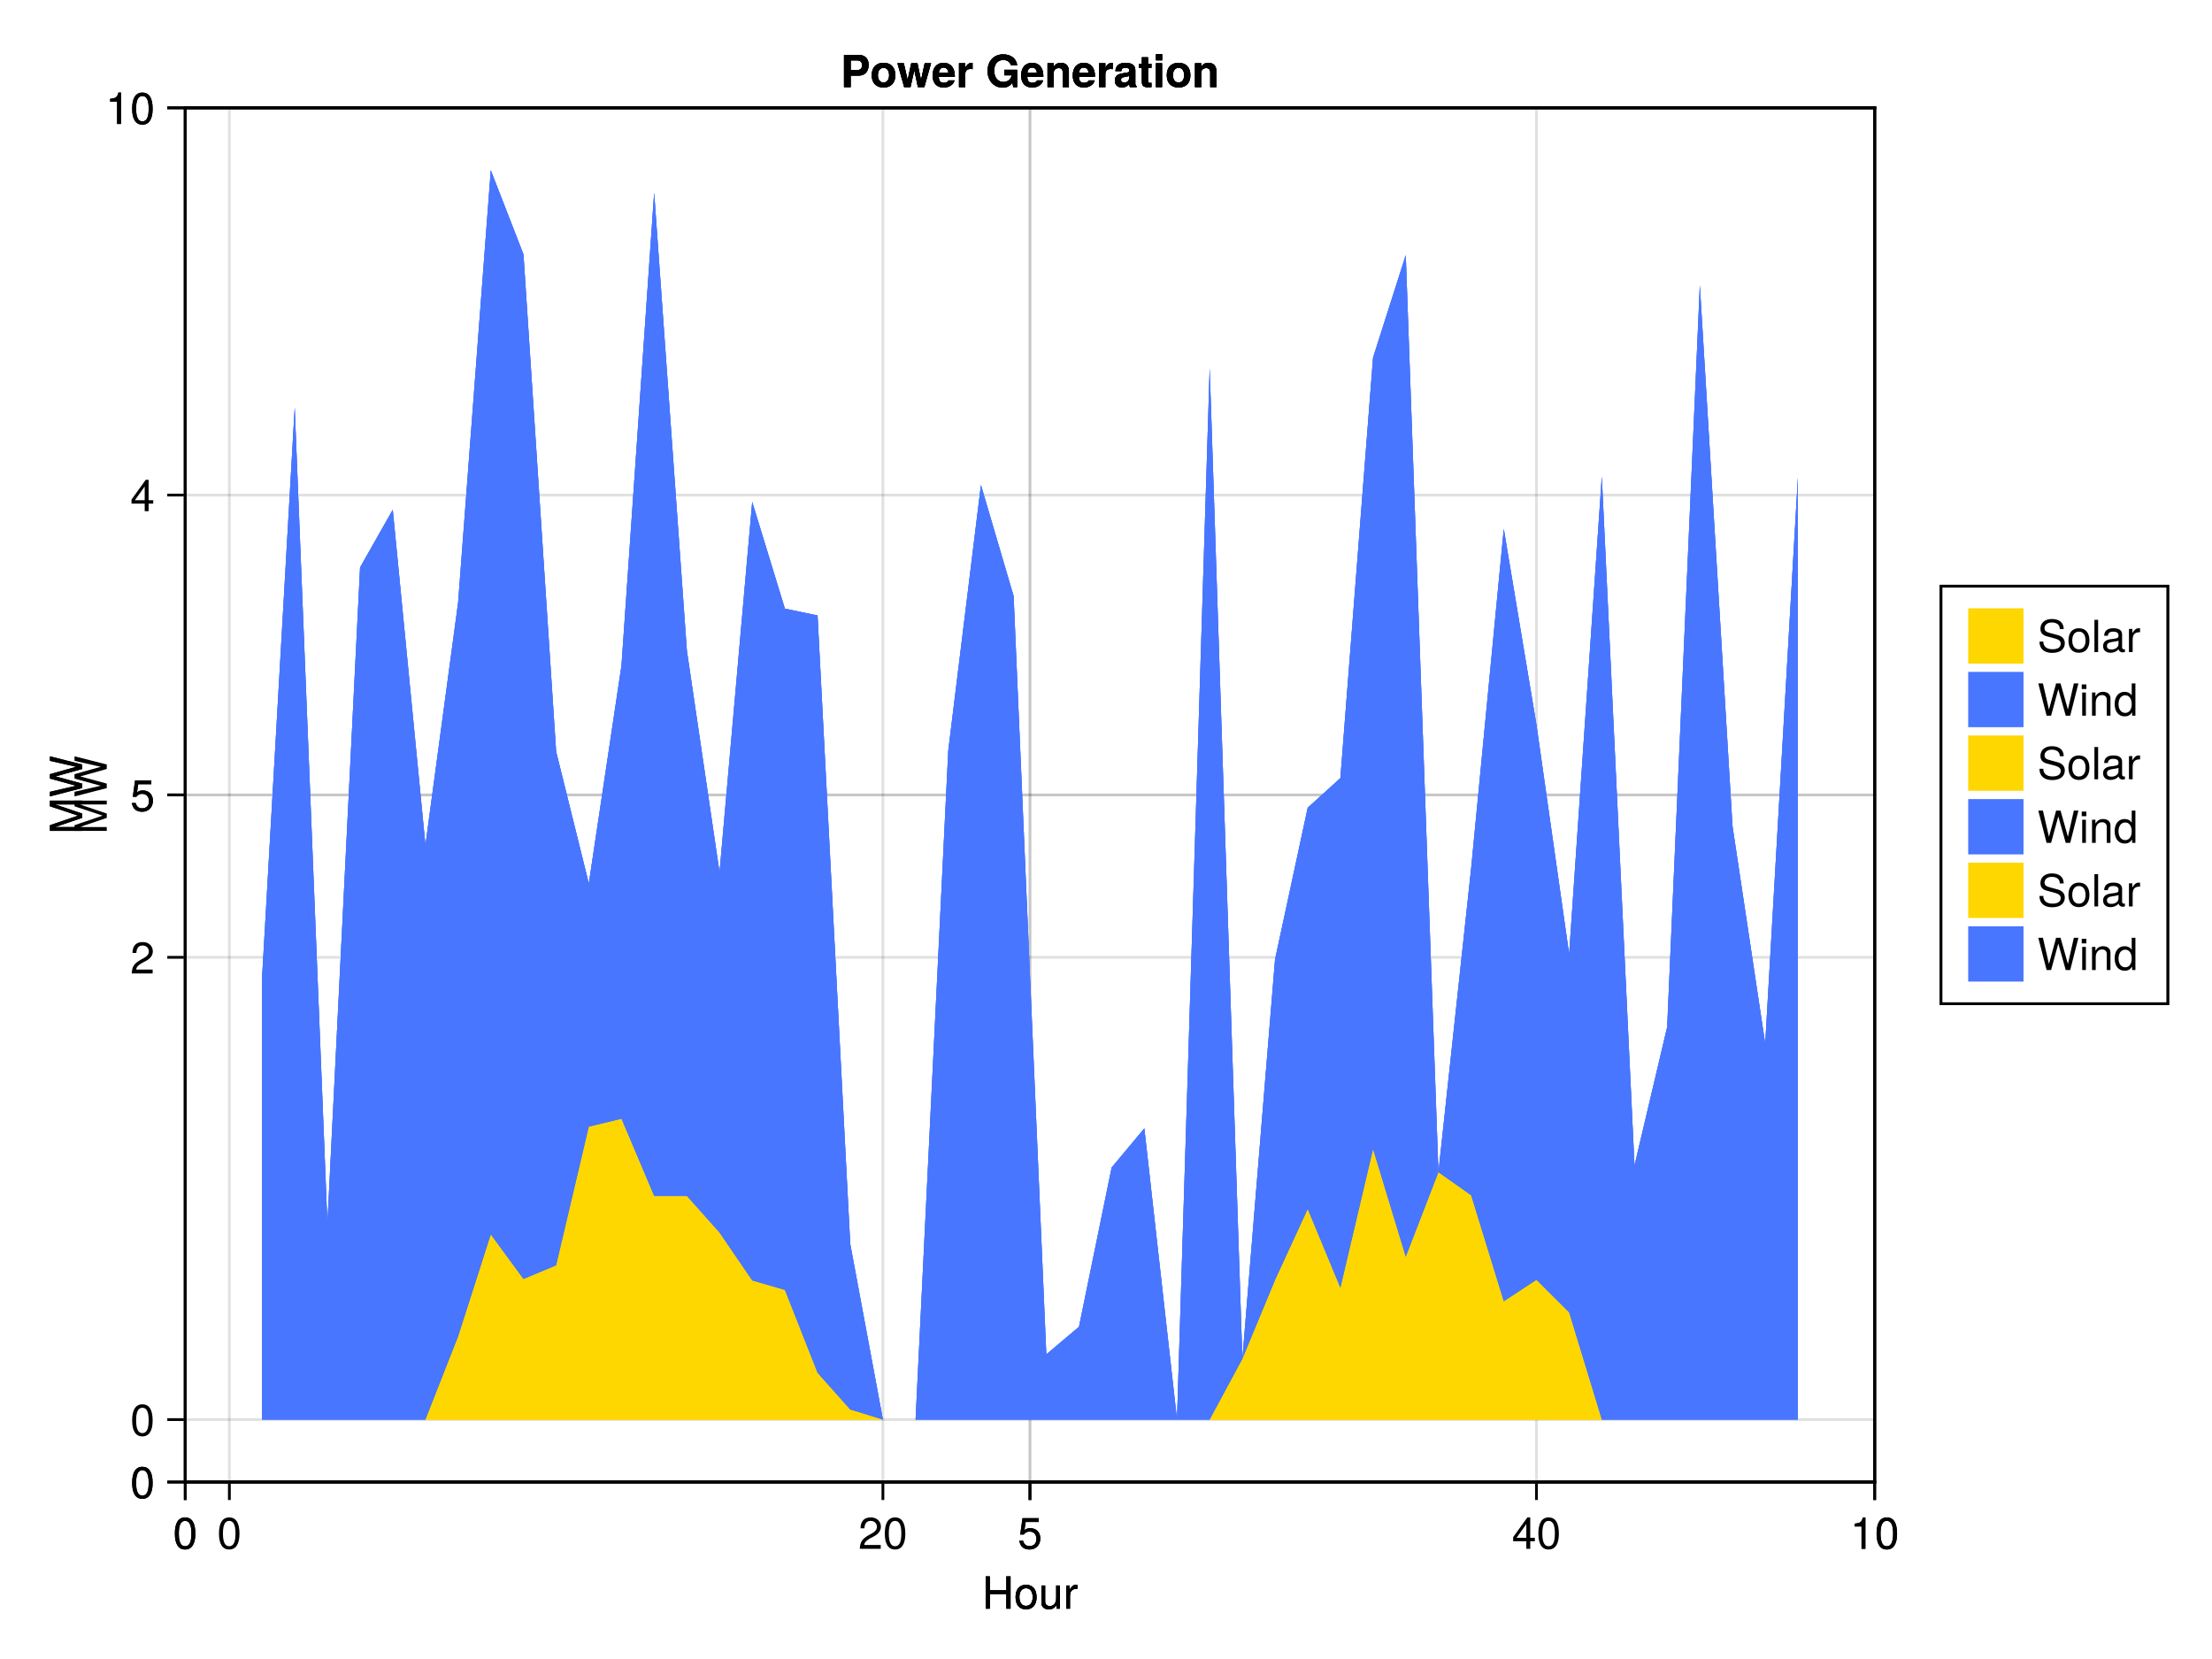 <?xml version="1.0" encoding="UTF-8"?>
<svg xmlns="http://www.w3.org/2000/svg" xmlns:xlink="http://www.w3.org/1999/xlink" width="600pt" height="450pt" viewBox="0 0 600 450" version="1.1">
<defs>
<g>
<symbol overflow="visible" id="glyph0-0-dNFHOCt5">
<path style="stroke:none;" d="M 0.234 -8.75 C 0.234 -8.75 0.234 0 0.234 0 C 0.234 0 5.641 0 5.641 0 C 5.641 0 5.641 -8.75 5.641 -8.75 C 5.641 -8.75 0.234 -8.75 0.234 -8.75 Z M 0.859 -0.625 C 0.859 -0.625 0.859 -8.125 0.859 -8.125 C 0.859 -8.125 5.016 -8.125 5.016 -8.125 C 5.016 -8.125 5.016 -0.625 5.016 -0.625 C 5.016 -0.625 0.859 -0.625 0.859 -0.625 Z M 0.859 -0.625 "/>
</symbol>
<symbol overflow="visible" id="glyph0-1-dNFHOCt5">
<path style="stroke:none;" d="M 7.734 0 C 7.734 0 6.609 0 6.609 0 C 6.609 0 6.609 -3.984 6.609 -3.984 C 6.609 -3.984 2.109 -3.984 2.109 -3.984 C 2.109 -3.984 2.109 0 2.109 0 C 2.109 0 1 0 1 0 C 1 0 1 -8.75 1 -8.75 C 1 -8.75 2.109 -8.75 2.109 -8.75 C 2.109 -8.75 2.109 -4.969 2.109 -4.969 C 2.109 -4.969 6.609 -4.969 6.609 -4.969 C 6.609 -4.969 6.609 -8.75 6.609 -8.75 C 6.609 -8.75 7.734 -8.75 7.734 -8.75 C 7.734 -8.75 7.734 0 7.734 0 Z M 7.734 0 "/>
</symbol>
<symbol overflow="visible" id="glyph0-2-dNFHOCt5">
<path style="stroke:none;" d="M 6.125 -3.094 C 6.125 -1.031 5.047 0.188 3.281 0.188 C 1.484 0.188 0.438 -1.031 0.438 -3.141 C 0.438 -5.25 1.5 -6.469 3.266 -6.469 C 5.078 -6.469 6.125 -5.266 6.125 -3.094 Z M 5.078 -3.109 C 5.078 -4.672 4.406 -5.547 3.281 -5.547 C 2.156 -5.547 1.469 -4.656 1.469 -3.141 C 1.469 -1.625 2.156 -0.75 3.281 -0.75 C 4.375 -0.75 5.078 -1.625 5.078 -3.109 Z M 5.078 -3.109 "/>
</symbol>
<symbol overflow="visible" id="glyph0-3-dNFHOCt5">
<path style="stroke:none;" d="M 11.141 -8.75 C 11.141 -8.75 8.922 0 8.922 0 C 8.922 0 7.703 0 7.703 0 C 7.703 0 5.688 -7.188 5.688 -7.188 C 5.688 -7.188 3.734 0 3.734 0 C 3.734 0 2.516 0 2.516 0 C 2.516 0 0.266 -8.75 0.266 -8.75 C 0.266 -8.75 1.516 -8.75 1.516 -8.75 C 1.516 -8.75 3.156 -1.641 3.156 -1.641 C 3.156 -1.641 5.094 -8.75 5.094 -8.75 C 5.094 -8.75 6.297 -8.75 6.297 -8.75 C 6.297 -8.75 8.297 -1.641 8.297 -1.641 C 8.297 -1.641 9.906 -8.75 9.906 -8.75 C 9.906 -8.75 11.141 -8.75 11.141 -8.75 Z M 11.141 -8.75 "/>
</symbol>
<symbol overflow="visible" id="glyph0-4-dNFHOCt5">
<path style="stroke:none;" d="M 1.844 0 C 1.844 0 0.844 0 0.844 0 C 0.844 0 0.844 -6.281 0.844 -6.281 C 0.844 -6.281 1.844 -6.281 1.844 -6.281 C 1.844 -6.281 1.844 0 1.844 0 Z M 1.969 -7.234 C 1.969 -7.234 0.719 -7.234 0.719 -7.234 C 0.719 -7.234 0.719 -8.484 0.719 -8.484 C 0.719 -8.484 1.969 -8.484 1.969 -8.484 C 1.969 -8.484 1.969 -7.234 1.969 -7.234 Z M 1.969 -7.234 "/>
</symbol>
<symbol overflow="visible" id="glyph0-5-dNFHOCt5">
<path style="stroke:none;" d="M 5.844 0 C 5.844 0 4.844 0 4.844 0 C 4.844 0 4.844 -4.359 4.844 -4.359 C 4.844 -5.109 4.344 -5.594 3.547 -5.594 C 2.531 -5.594 1.844 -4.75 1.844 -3.469 C 1.844 -3.469 1.844 0 1.844 0 C 1.844 0 0.844 0 0.844 0 C 0.844 0 0.844 -6.281 0.844 -6.281 C 0.844 -6.281 1.766 -6.281 1.766 -6.281 C 1.766 -6.281 1.766 -5.234 1.766 -5.234 C 2.312 -6.109 2.922 -6.469 3.859 -6.469 C 5.062 -6.469 5.844 -5.797 5.844 -4.75 C 5.844 -4.75 5.844 0 5.844 0 Z M 5.844 0 "/>
</symbol>
<symbol overflow="visible" id="glyph0-6-dNFHOCt5">
<path style="stroke:none;" d="M 5.938 0 C 5.938 0 5.047 0 5.047 0 C 5.047 0 5.047 -0.922 5.047 -0.922 C 4.516 -0.141 3.906 0.188 3.047 0.188 C 1.359 0.188 0.312 -1.078 0.312 -3.203 C 0.312 -5.203 1.375 -6.469 3.016 -6.469 C 3.859 -6.469 4.531 -6.125 4.938 -5.5 C 4.938 -5.5 4.938 -8.75 4.938 -8.75 C 4.938 -8.75 5.938 -8.75 5.938 -8.75 C 5.938 -8.75 5.938 0 5.938 0 Z M 4.938 -3.125 C 4.938 -4.578 4.266 -5.531 3.188 -5.531 C 2.094 -5.531 1.359 -4.609 1.359 -3.141 C 1.359 -1.688 2.094 -0.75 3.188 -0.75 C 4.25 -0.75 4.938 -1.672 4.938 -3.125 Z M 4.938 -3.125 "/>
</symbol>
<symbol overflow="visible" id="glyph0-7-dNFHOCt5">
<path style="stroke:none;" d="M 7.453 -2.406 C 7.453 -0.844 6.25 0.219 4.031 0.219 C 1.969 0.219 0.578 -0.781 0.578 -2.844 C 0.578 -2.844 1.625 -2.844 1.625 -2.844 C 1.625 -1.594 2.453 -0.766 4.109 -0.766 C 5.609 -0.766 6.344 -1.328 6.344 -2.297 C 6.344 -2.969 5.828 -3.422 4.734 -3.703 C 4.734 -3.703 2.562 -4.281 2.562 -4.281 C 1.406 -4.578 0.844 -5.25 0.844 -6.328 C 0.844 -7.906 2.031 -8.969 3.953 -8.969 C 5.969 -8.969 7.156 -7.969 7.156 -6.25 C 7.156 -6.25 6.094 -6.25 6.094 -6.25 C 6.094 -7.391 5.297 -8.031 3.906 -8.031 C 2.734 -8.031 1.953 -7.375 1.953 -6.484 C 1.953 -5.812 2.344 -5.453 3.391 -5.188 C 3.391 -5.188 5.594 -4.594 5.594 -4.594 C 6.781 -4.266 7.453 -3.484 7.453 -2.406 Z M 7.453 -2.406 "/>
</symbol>
<symbol overflow="visible" id="glyph0-8-dNFHOCt5">
<path style="stroke:none;" d="M 6.422 -0.031 C 6.094 0.062 5.938 0.078 5.734 0.078 C 5.25 0.078 4.812 -0.266 4.703 -0.75 C 4.156 -0.156 3.375 0.188 2.562 0.188 C 1.297 0.188 0.5 -0.484 0.5 -1.625 C 0.5 -2.406 0.875 -2.969 1.609 -3.266 C 1.984 -3.422 2.203 -3.469 3.625 -3.641 C 4.422 -3.75 4.672 -3.922 4.672 -4.344 C 4.672 -4.344 4.672 -4.609 4.672 -4.609 C 4.672 -5.203 4.156 -5.547 3.266 -5.547 C 2.328 -5.547 1.875 -5.203 1.781 -4.422 C 1.781 -4.422 0.781 -4.422 0.781 -4.422 C 0.844 -5.875 1.781 -6.469 3.297 -6.469 C 4.844 -6.469 5.656 -5.875 5.656 -4.75 C 5.656 -4.75 5.656 -1.25 5.656 -1.25 C 5.656 -0.938 5.859 -0.75 6.203 -0.75 C 6.266 -0.75 6.312 -0.75 6.422 -0.781 C 6.422 -0.781 6.422 -0.031 6.422 -0.031 Z M 4.672 -2.172 C 4.672 -2.172 4.672 -3.109 4.672 -3.109 C 4.328 -2.953 4.109 -2.906 3.062 -2.766 C 1.984 -2.609 1.547 -2.312 1.547 -1.656 C 1.547 -0.969 2 -0.703 2.781 -0.703 C 3.75 -0.703 4.672 -1.266 4.672 -2.172 Z M 4.672 -2.172 "/>
</symbol>
<symbol overflow="visible" id="glyph0-9-dNFHOCt5">
<path style="stroke:none;" d="M 3.859 -5.406 C 2.297 -5.391 1.844 -4.688 1.844 -3.266 C 1.844 -3.266 1.844 0 1.844 0 C 1.844 0 0.844 0 0.844 0 C 0.844 0 0.844 -6.281 0.844 -6.281 C 0.844 -6.281 1.75 -6.281 1.75 -6.281 C 1.75 -6.281 1.75 -5.141 1.75 -5.141 C 2.328 -6.078 2.812 -6.469 3.469 -6.469 C 3.594 -6.469 3.688 -6.453 3.859 -6.438 C 3.859 -6.438 3.859 -5.406 3.859 -5.406 Z M 3.859 -5.406 "/>
</symbol>
<symbol overflow="visible" id="glyph1-0-dNFHOCt5">
<path style="stroke:none;" d="M 0.234 -8.75 C 0.234 -8.75 0.234 0 0.234 0 C 0.234 0 5.641 0 5.641 0 C 5.641 0 5.641 -8.75 5.641 -8.75 C 5.641 -8.75 0.234 -8.75 0.234 -8.75 Z M 0.859 -0.625 C 0.859 -0.625 0.859 -8.125 0.859 -8.125 C 0.859 -8.125 5.016 -8.125 5.016 -8.125 C 5.016 -8.125 5.016 -0.625 5.016 -0.625 C 5.016 -0.625 0.859 -0.625 0.859 -0.625 Z M 0.859 -0.625 "/>
</symbol>
<symbol overflow="visible" id="glyph1-1-dNFHOCt5">
<path style="stroke:none;" d="M 5.781 0 C 5.781 0 4.891 0 4.891 0 C 4.891 0 4.891 -0.969 4.891 -0.969 C 4.297 -0.141 3.703 0.188 2.781 0.188 C 1.562 0.188 0.781 -0.484 0.781 -1.531 C 0.781 -1.531 0.781 -6.281 0.781 -6.281 C 0.781 -6.281 1.781 -6.281 1.781 -6.281 C 1.781 -6.281 1.781 -1.938 1.781 -1.938 C 1.781 -1.172 2.281 -0.703 3.078 -0.703 C 4.109 -0.703 4.781 -1.531 4.781 -2.812 C 4.781 -2.812 4.781 -6.281 4.781 -6.281 C 4.781 -6.281 5.781 -6.281 5.781 -6.281 C 5.781 -6.281 5.781 0 5.781 0 Z M 5.781 0 "/>
</symbol>
<symbol overflow="visible" id="glyph1-2-dNFHOCt5">
<path style="stroke:none;" d="M 3.859 -5.406 C 2.297 -5.391 1.844 -4.688 1.844 -3.266 C 1.844 -3.266 1.844 0 1.844 0 C 1.844 0 0.844 0 0.844 0 C 0.844 0 0.844 -6.281 0.844 -6.281 C 0.844 -6.281 1.75 -6.281 1.75 -6.281 C 1.75 -6.281 1.75 -5.141 1.75 -5.141 C 2.328 -6.078 2.812 -6.469 3.469 -6.469 C 3.594 -6.469 3.688 -6.453 3.859 -6.438 C 3.859 -6.438 3.859 -5.406 3.859 -5.406 Z M 3.859 -5.406 "/>
</symbol>
<symbol overflow="visible" id="glyph2-0-dNFHOCt5">
<path style="stroke:none;" d="M 0.234 -8.75 C 0.234 -8.75 0.234 0 0.234 0 C 0.234 0 5.641 0 5.641 0 C 5.641 0 5.641 -8.75 5.641 -8.75 C 5.641 -8.75 0.234 -8.75 0.234 -8.75 Z M 0.859 -0.625 C 0.859 -0.625 0.859 -8.125 0.859 -8.125 C 0.859 -8.125 5.016 -8.125 5.016 -8.125 C 5.016 -8.125 5.016 -0.625 5.016 -0.625 C 5.016 -0.625 0.859 -0.625 0.859 -0.625 Z M 0.859 -0.625 "/>
</symbol>
<symbol overflow="visible" id="glyph2-1-dNFHOCt5">
<path style="stroke:none;" d="M 6.078 -4.094 C 6.078 -1.297 5.094 0.188 3.297 0.188 C 1.469 0.188 0.516 -1.297 0.516 -4.156 C 0.516 -7.016 1.469 -8.516 3.297 -8.516 C 5.141 -8.516 6.078 -7.047 6.078 -4.094 Z M 5 -4.188 C 5 -6.469 4.438 -7.578 3.297 -7.578 C 2.156 -7.578 1.594 -6.484 1.594 -4.156 C 1.594 -1.828 2.156 -0.703 3.281 -0.703 C 4.453 -0.703 5 -1.781 5 -4.188 Z M 5 -4.188 "/>
</symbol>
<symbol overflow="visible" id="glyph3-0-dNFHOCt5">
<path style="stroke:none;" d="M 0.234 -8.75 C 0.234 -8.75 0.234 0 0.234 0 C 0.234 0 5.641 0 5.641 0 C 5.641 0 5.641 -8.75 5.641 -8.75 C 5.641 -8.75 0.234 -8.75 0.234 -8.75 Z M 0.859 -0.625 C 0.859 -0.625 0.859 -8.125 0.859 -8.125 C 0.859 -8.125 5.016 -8.125 5.016 -8.125 C 5.016 -8.125 5.016 -0.625 5.016 -0.625 C 5.016 -0.625 0.859 -0.625 0.859 -0.625 Z M 0.859 -0.625 "/>
</symbol>
<symbol overflow="visible" id="glyph3-1-dNFHOCt5">
<path style="stroke:none;" d="M 6.156 -2.812 C 6.156 -1.016 4.953 0.188 3.234 0.188 C 1.734 0.188 0.766 -0.484 0.422 -2.188 C 0.422 -2.188 1.469 -2.188 1.469 -2.188 C 1.734 -1.219 2.297 -0.75 3.219 -0.75 C 4.375 -0.75 5.078 -1.453 5.078 -2.672 C 5.078 -3.938 4.359 -4.672 3.219 -4.672 C 2.562 -4.672 2.141 -4.469 1.656 -3.875 C 1.656 -3.875 0.688 -3.875 0.688 -3.875 C 0.688 -3.875 1.312 -8.328 1.312 -8.328 C 1.312 -8.328 5.719 -8.328 5.719 -8.328 C 5.719 -8.328 5.719 -7.281 5.719 -7.281 C 5.719 -7.281 2.172 -7.281 2.172 -7.281 C 2.172 -7.281 1.844 -5.094 1.844 -5.094 C 2.328 -5.453 2.812 -5.609 3.406 -5.609 C 5.047 -5.609 6.156 -4.5 6.156 -2.812 Z M 6.156 -2.812 "/>
</symbol>
<symbol overflow="visible" id="glyph4-0-dNFHOCt5">
<path style="stroke:none;" d="M 0.234 -8.75 C 0.234 -8.75 0.234 0 0.234 0 C 0.234 0 5.641 0 5.641 0 C 5.641 0 5.641 -8.75 5.641 -8.75 C 5.641 -8.75 0.234 -8.75 0.234 -8.75 Z M 0.859 -0.625 C 0.859 -0.625 0.859 -8.125 0.859 -8.125 C 0.859 -8.125 5.016 -8.125 5.016 -8.125 C 5.016 -8.125 5.016 -0.625 5.016 -0.625 C 5.016 -0.625 0.859 -0.625 0.859 -0.625 Z M 0.859 -0.625 "/>
</symbol>
<symbol overflow="visible" id="glyph4-1-dNFHOCt5">
<path style="stroke:none;" d="M 4.156 0 C 4.156 0 3.109 0 3.109 0 C 3.109 0 3.109 -6.062 3.109 -6.062 C 3.109 -6.062 1.219 -6.062 1.219 -6.062 C 1.219 -6.062 1.219 -6.812 1.219 -6.812 C 2.859 -7.016 3.094 -7.203 3.469 -8.516 C 3.469 -8.516 4.156 -8.516 4.156 -8.516 C 4.156 -8.516 4.156 0 4.156 0 Z M 4.156 0 "/>
</symbol>
<symbol overflow="visible" id="glyph4-2-dNFHOCt5">
<path style="stroke:none;" d="M 6.078 -4.094 C 6.078 -1.297 5.094 0.188 3.297 0.188 C 1.469 0.188 0.516 -1.297 0.516 -4.156 C 0.516 -7.016 1.469 -8.516 3.297 -8.516 C 5.141 -8.516 6.078 -7.047 6.078 -4.094 Z M 5 -4.188 C 5 -6.469 4.438 -7.578 3.297 -7.578 C 2.156 -7.578 1.594 -6.484 1.594 -4.156 C 1.594 -1.828 2.156 -0.703 3.281 -0.703 C 4.453 -0.703 5 -1.781 5 -4.188 Z M 5 -4.188 "/>
</symbol>
<symbol overflow="visible" id="glyph4-3-dNFHOCt5">
<path style="stroke:none;" d="M 6.125 -6.016 C 6.125 -4.969 5.516 -4.078 4.328 -3.438 C 4.328 -3.438 3.125 -2.797 3.125 -2.797 C 2.094 -2.188 1.703 -1.734 1.594 -1.047 C 1.594 -1.047 6.078 -1.047 6.078 -1.047 C 6.078 -1.047 6.078 0 6.078 0 C 6.078 0 0.406 0 0.406 0 C 0.5 -1.875 1.016 -2.672 2.797 -3.688 C 2.797 -3.688 3.906 -4.312 3.906 -4.312 C 4.656 -4.734 5.047 -5.312 5.047 -5.984 C 5.047 -6.906 4.328 -7.578 3.375 -7.578 C 2.328 -7.578 1.734 -6.984 1.656 -5.562 C 1.656 -5.562 0.594 -5.562 0.594 -5.562 C 0.656 -7.625 1.672 -8.516 3.406 -8.516 C 5.016 -8.516 6.125 -7.453 6.125 -6.016 Z M 6.125 -6.016 "/>
</symbol>
<symbol overflow="visible" id="glyph4-4-dNFHOCt5">
<path style="stroke:none;" d="M 6.234 -2.047 C 6.234 -2.047 4.984 -2.047 4.984 -2.047 C 4.984 -2.047 4.984 0 4.984 0 C 4.984 0 3.922 0 3.922 0 C 3.922 0 3.922 -2.047 3.922 -2.047 C 3.922 -2.047 0.344 -2.047 0.344 -2.047 C 0.344 -2.047 0.344 -3.156 0.344 -3.156 C 0.344 -3.156 4.203 -8.516 4.203 -8.516 C 4.203 -8.516 4.984 -8.516 4.984 -8.516 C 4.984 -8.516 4.984 -2.984 4.984 -2.984 C 4.984 -2.984 6.234 -2.984 6.234 -2.984 C 6.234 -2.984 6.234 -2.047 6.234 -2.047 Z M 3.922 -2.984 C 3.922 -2.984 3.922 -6.703 3.922 -6.703 C 3.922 -6.703 1.266 -2.984 1.266 -2.984 C 1.266 -2.984 3.922 -2.984 3.922 -2.984 Z M 3.922 -2.984 "/>
</symbol>
<symbol overflow="visible" id="glyph5-0-dNFHOCt5">
<path style="stroke:none;" d="M -8.75 -0.234 C -8.75 -0.234 0 -0.234 0 -0.234 C 0 -0.234 0 -5.641 0 -5.641 C 0 -5.641 -8.75 -5.641 -8.75 -5.641 C -8.75 -5.641 -8.75 -0.234 -8.75 -0.234 Z M -0.625 -0.859 C -0.625 -0.859 -8.125 -0.859 -8.125 -0.859 C -8.125 -0.859 -8.125 -5.016 -8.125 -5.016 C -8.125 -5.016 -0.625 -5.016 -0.625 -5.016 C -0.625 -5.016 -0.625 -0.859 -0.625 -0.859 Z M -0.625 -0.859 "/>
</symbol>
<symbol overflow="visible" id="glyph5-1-dNFHOCt5">
<path style="stroke:none;" d="M 0 -9.125 C 0 -9.125 0 -8.078 0 -8.078 C 0 -8.078 -7.328 -8.078 -7.328 -8.078 C -7.328 -8.078 0 -5.609 0 -5.609 C 0 -5.609 0 -4.438 0 -4.438 C 0 -4.438 -7.328 -1.953 -7.328 -1.953 C -7.328 -1.953 0 -1.953 0 -1.953 C 0 -1.953 0 -0.906 0 -0.906 C 0 -0.906 -8.75 -0.906 -8.75 -0.906 C -8.75 -0.906 -8.75 -2.453 -8.75 -2.453 C -8.75 -2.453 -1.125 -5.047 -1.125 -5.047 C -1.125 -5.047 -8.75 -7.578 -8.75 -7.578 C -8.75 -7.578 -8.75 -9.125 -8.75 -9.125 C -8.75 -9.125 0 -9.125 0 -9.125 Z M 0 -9.125 "/>
</symbol>
<symbol overflow="visible" id="glyph5-2-dNFHOCt5">
<path style="stroke:none;" d="M -8.75 -11.141 C -8.75 -11.141 0 -8.922 0 -8.922 C 0 -8.922 0 -7.703 0 -7.703 C 0 -7.703 -7.188 -5.688 -7.188 -5.688 C -7.188 -5.688 0 -3.734 0 -3.734 C 0 -3.734 0 -2.516 0 -2.516 C 0 -2.516 -8.75 -0.266 -8.75 -0.266 C -8.75 -0.266 -8.75 -1.516 -8.75 -1.516 C -8.75 -1.516 -1.641 -3.156 -1.641 -3.156 C -1.641 -3.156 -8.75 -5.094 -8.75 -5.094 C -8.75 -5.094 -8.75 -6.297 -8.75 -6.297 C -8.75 -6.297 -1.641 -8.297 -1.641 -8.297 C -1.641 -8.297 -8.75 -9.906 -8.75 -9.906 C -8.75 -9.906 -8.75 -11.141 -8.75 -11.141 Z M -8.75 -11.141 "/>
</symbol>
<symbol overflow="visible" id="glyph6-0-dNFHOCt5">
<path style="stroke:none;" d="M 0.234 -8.75 C 0.234 -8.75 0.234 0 0.234 0 C 0.234 0 5.641 0 5.641 0 C 5.641 0 5.641 -8.75 5.641 -8.75 C 5.641 -8.75 0.234 -8.75 0.234 -8.75 Z M 0.859 -0.625 C 0.859 -0.625 0.859 -8.125 0.859 -8.125 C 0.859 -8.125 5.016 -8.125 5.016 -8.125 C 5.016 -8.125 5.016 -0.625 5.016 -0.625 C 5.016 -0.625 0.859 -0.625 0.859 -0.625 Z M 0.859 -0.625 "/>
</symbol>
<symbol overflow="visible" id="glyph6-1-dNFHOCt5">
<path style="stroke:none;" d="M 6.078 -4.094 C 6.078 -1.297 5.094 0.188 3.297 0.188 C 1.469 0.188 0.516 -1.297 0.516 -4.156 C 0.516 -7.016 1.469 -8.516 3.297 -8.516 C 5.141 -8.516 6.078 -7.047 6.078 -4.094 Z M 5 -4.188 C 5 -6.469 4.438 -7.578 3.297 -7.578 C 2.156 -7.578 1.594 -6.484 1.594 -4.156 C 1.594 -1.828 2.156 -0.703 3.281 -0.703 C 4.453 -0.703 5 -1.781 5 -4.188 Z M 5 -4.188 "/>
</symbol>
<symbol overflow="visible" id="glyph6-2-dNFHOCt5">
<path style="stroke:none;" d="M 6.125 -6.016 C 6.125 -4.969 5.516 -4.078 4.328 -3.438 C 4.328 -3.438 3.125 -2.797 3.125 -2.797 C 2.094 -2.188 1.703 -1.734 1.594 -1.047 C 1.594 -1.047 6.078 -1.047 6.078 -1.047 C 6.078 -1.047 6.078 0 6.078 0 C 6.078 0 0.406 0 0.406 0 C 0.5 -1.875 1.016 -2.672 2.797 -3.688 C 2.797 -3.688 3.906 -4.312 3.906 -4.312 C 4.656 -4.734 5.047 -5.312 5.047 -5.984 C 5.047 -6.906 4.328 -7.578 3.375 -7.578 C 2.328 -7.578 1.734 -6.984 1.656 -5.562 C 1.656 -5.562 0.594 -5.562 0.594 -5.562 C 0.656 -7.625 1.672 -8.516 3.406 -8.516 C 5.016 -8.516 6.125 -7.453 6.125 -6.016 Z M 6.125 -6.016 "/>
</symbol>
<symbol overflow="visible" id="glyph7-0-dNFHOCt5">
<path style="stroke:none;" d="M 0.234 -8.75 C 0.234 -8.75 0.234 0 0.234 0 C 0.234 0 5.641 0 5.641 0 C 5.641 0 5.641 -8.75 5.641 -8.75 C 5.641 -8.75 0.234 -8.75 0.234 -8.75 Z M 0.859 -0.625 C 0.859 -0.625 0.859 -8.125 0.859 -8.125 C 0.859 -8.125 5.016 -8.125 5.016 -8.125 C 5.016 -8.125 5.016 -0.625 5.016 -0.625 C 5.016 -0.625 0.859 -0.625 0.859 -0.625 Z M 0.859 -0.625 "/>
</symbol>
<symbol overflow="visible" id="glyph7-1-dNFHOCt5">
<path style="stroke:none;" d="M 6.156 -2.812 C 6.156 -1.016 4.953 0.188 3.234 0.188 C 1.734 0.188 0.766 -0.484 0.422 -2.188 C 0.422 -2.188 1.469 -2.188 1.469 -2.188 C 1.734 -1.219 2.297 -0.75 3.219 -0.75 C 4.375 -0.75 5.078 -1.453 5.078 -2.672 C 5.078 -3.938 4.359 -4.672 3.219 -4.672 C 2.562 -4.672 2.141 -4.469 1.656 -3.875 C 1.656 -3.875 0.688 -3.875 0.688 -3.875 C 0.688 -3.875 1.312 -8.328 1.312 -8.328 C 1.312 -8.328 5.719 -8.328 5.719 -8.328 C 5.719 -8.328 5.719 -7.281 5.719 -7.281 C 5.719 -7.281 2.172 -7.281 2.172 -7.281 C 2.172 -7.281 1.844 -5.094 1.844 -5.094 C 2.328 -5.453 2.812 -5.609 3.406 -5.609 C 5.047 -5.609 6.156 -4.5 6.156 -2.812 Z M 6.156 -2.812 "/>
</symbol>
<symbol overflow="visible" id="glyph8-0-dNFHOCt5">
<path style="stroke:none;" d="M 0.234 -8.75 C 0.234 -8.75 0.234 0 0.234 0 C 0.234 0 5.641 0 5.641 0 C 5.641 0 5.641 -8.75 5.641 -8.75 C 5.641 -8.75 0.234 -8.75 0.234 -8.75 Z M 0.859 -0.625 C 0.859 -0.625 0.859 -8.125 0.859 -8.125 C 0.859 -8.125 5.016 -8.125 5.016 -8.125 C 5.016 -8.125 5.016 -0.625 5.016 -0.625 C 5.016 -0.625 0.859 -0.625 0.859 -0.625 Z M 0.859 -0.625 "/>
</symbol>
<symbol overflow="visible" id="glyph8-1-dNFHOCt5">
<path style="stroke:none;" d="M 4.156 0 C 4.156 0 3.109 0 3.109 0 C 3.109 0 3.109 -6.062 3.109 -6.062 C 3.109 -6.062 1.219 -6.062 1.219 -6.062 C 1.219 -6.062 1.219 -6.812 1.219 -6.812 C 2.859 -7.016 3.094 -7.203 3.469 -8.516 C 3.469 -8.516 4.156 -8.516 4.156 -8.516 C 4.156 -8.516 4.156 0 4.156 0 Z M 4.156 0 "/>
</symbol>
<symbol overflow="visible" id="glyph9-0-dNFHOCt5">
<path style="stroke:none;" d="M 0.234 -8.75 C 0.234 -8.75 0.234 0 0.234 0 C 0.234 0 5.641 0 5.641 0 C 5.641 0 5.641 -8.75 5.641 -8.75 C 5.641 -8.75 0.234 -8.75 0.234 -8.75 Z M 0.859 -0.625 C 0.859 -0.625 0.859 -8.125 0.859 -8.125 C 0.859 -8.125 5.016 -8.125 5.016 -8.125 C 5.016 -8.125 5.016 -0.625 5.016 -0.625 C 5.016 -0.625 0.859 -0.625 0.859 -0.625 Z M 0.859 -0.625 "/>
</symbol>
<symbol overflow="visible" id="glyph9-1-dNFHOCt5">
<path style="stroke:none;" d="M 6.078 -4.094 C 6.078 -1.297 5.094 0.188 3.297 0.188 C 1.469 0.188 0.516 -1.297 0.516 -4.156 C 0.516 -7.016 1.469 -8.516 3.297 -8.516 C 5.141 -8.516 6.078 -7.047 6.078 -4.094 Z M 5 -4.188 C 5 -6.469 4.438 -7.578 3.297 -7.578 C 2.156 -7.578 1.594 -6.484 1.594 -4.156 C 1.594 -1.828 2.156 -0.703 3.281 -0.703 C 4.453 -0.703 5 -1.781 5 -4.188 Z M 5 -4.188 "/>
</symbol>
<symbol overflow="visible" id="glyph10-0-dNFHOCt5">
<path style="stroke:none;" d="M 0.234 -8.75 C 0.234 -8.75 0.234 0 0.234 0 C 0.234 0 5.641 0 5.641 0 C 5.641 0 5.641 -8.75 5.641 -8.75 C 5.641 -8.75 0.234 -8.75 0.234 -8.75 Z M 0.859 -0.625 C 0.859 -0.625 0.859 -8.125 0.859 -8.125 C 0.859 -8.125 5.016 -8.125 5.016 -8.125 C 5.016 -8.125 5.016 -0.625 5.016 -0.625 C 5.016 -0.625 0.859 -0.625 0.859 -0.625 Z M 0.859 -0.625 "/>
</symbol>
<symbol overflow="visible" id="glyph10-1-dNFHOCt5">
<path style="stroke:none;" d="M 7.594 -6.031 C 7.594 -4.266 6.562 -3.125 4.953 -3.125 C 4.953 -3.125 2.719 -3.125 2.719 -3.125 C 2.719 -3.125 2.719 0 2.719 0 C 2.719 0 0.906 0 0.906 0 C 0.906 0 0.906 -8.75 0.906 -8.75 C 0.906 -8.75 4.781 -8.75 4.781 -8.75 C 6.594 -8.75 7.594 -7.781 7.594 -6.031 Z M 5.797 -5.922 C 5.797 -6.828 5.359 -7.25 4.391 -7.25 C 4.391 -7.25 2.719 -7.25 2.719 -7.25 C 2.719 -7.25 2.719 -4.625 2.719 -4.625 C 2.719 -4.625 4.391 -4.625 4.391 -4.625 C 5.359 -4.625 5.797 -5.047 5.797 -5.922 Z M 5.797 -5.922 "/>
</symbol>
<symbol overflow="visible" id="glyph10-2-dNFHOCt5">
<path style="stroke:none;" d="M 6.828 -3.188 C 6.828 -1.109 5.594 0.109 3.625 0.109 C 1.625 0.109 0.422 -1.109 0.422 -3.234 C 0.422 -5.359 1.625 -6.594 3.609 -6.594 C 5.641 -6.594 6.828 -5.391 6.828 -3.188 Z M 5.141 -3.219 C 5.141 -4.484 4.547 -5.234 3.625 -5.234 C 2.719 -5.234 2.094 -4.469 2.094 -3.234 C 2.094 -2 2.719 -1.25 3.625 -1.25 C 4.531 -1.25 5.141 -2 5.141 -3.219 Z M 5.141 -3.219 "/>
</symbol>
<symbol overflow="visible" id="glyph10-3-dNFHOCt5">
<path style="stroke:none;" d="M 6.297 -3 C 6.297 -3 6.281 -2.797 6.281 -2.797 C 6.281 -2.797 1.938 -2.797 1.938 -2.797 C 1.984 -1.531 2.5 -1.172 3.281 -1.172 C 3.906 -1.172 4.422 -1.359 4.578 -1.828 C 4.578 -1.828 6.234 -1.828 6.234 -1.828 C 5.859 -0.547 4.688 0.109 3.234 0.109 C 1.391 0.109 0.266 -1.078 0.266 -3.156 C 0.266 -5.328 1.406 -6.594 3.266 -6.594 C 5.172 -6.594 6.297 -5.234 6.297 -3 Z M 4.547 -3.906 C 4.469 -4.844 3.953 -5.297 3.234 -5.297 C 2.5 -5.297 2.078 -4.812 1.969 -3.906 C 1.969 -3.906 4.547 -3.906 4.547 -3.906 Z M 4.547 -3.906 "/>
</symbol>
<symbol overflow="visible" id="glyph10-4-dNFHOCt5">
<path style="stroke:none;" d="M 6.281 0 C 6.281 0 4.469 0 4.469 0 C 4.312 -0.188 4.266 -0.484 4.266 -0.812 C 3.688 -0.203 3.031 0.109 2.297 0.109 C 1.219 0.109 0.344 -0.484 0.344 -1.75 C 0.344 -2.922 0.953 -3.484 2.25 -3.703 C 2.25 -3.703 2.922 -3.828 2.922 -3.828 C 3.75 -3.969 4.266 -3.906 4.266 -4.578 C 4.266 -5.016 3.938 -5.234 3.281 -5.234 C 2.453 -5.234 2.188 -5.016 2.094 -4.344 C 2.094 -4.344 0.484 -4.344 0.484 -4.344 C 0.594 -5.844 1.5 -6.594 3.25 -6.594 C 5 -6.594 5.906 -5.922 5.906 -4.594 C 5.906 -4.594 5.906 -1 5.906 -1 C 5.906 -0.656 5.984 -0.484 6.281 -0.203 C 6.281 -0.203 6.281 0 6.281 0 Z M 4.266 -2.766 C 4.266 -2.766 4.266 -3.062 4.266 -3.062 C 4.062 -2.969 4 -2.938 3.547 -2.859 C 3.547 -2.859 2.969 -2.75 2.969 -2.75 C 2.281 -2.609 2.016 -2.438 2.016 -1.938 C 2.016 -1.469 2.359 -1.25 2.922 -1.25 C 3.781 -1.25 4.266 -1.797 4.266 -2.766 Z M 4.266 -2.766 "/>
</symbol>
<symbol overflow="visible" id="glyph11-0-dNFHOCt5">
<path style="stroke:none;" d="M 0.234 -8.75 C 0.234 -8.75 0.234 0 0.234 0 C 0.234 0 5.641 0 5.641 0 C 5.641 0 5.641 -8.75 5.641 -8.75 C 5.641 -8.75 0.234 -8.75 0.234 -8.75 Z M 0.859 -0.625 C 0.859 -0.625 0.859 -8.125 0.859 -8.125 C 0.859 -8.125 5.016 -8.125 5.016 -8.125 C 5.016 -8.125 5.016 -0.625 5.016 -0.625 C 5.016 -0.625 0.859 -0.625 0.859 -0.625 Z M 0.859 -0.625 "/>
</symbol>
<symbol overflow="visible" id="glyph11-1-dNFHOCt5">
<path style="stroke:none;" d="M 9.188 -6.484 C 9.188 -6.484 7.359 0 7.359 0 C 7.359 0 5.609 0 5.609 0 C 5.609 0 4.641 -4.578 4.641 -4.578 C 4.641 -4.578 3.609 0 3.609 0 C 3.609 0 1.891 0 1.891 0 C 1.891 0 0.062 -6.484 0.062 -6.484 C 0.062 -6.484 1.797 -6.484 1.797 -6.484 C 1.797 -6.484 2.828 -1.938 2.828 -1.938 C 2.828 -1.938 3.812 -6.484 3.812 -6.484 C 3.812 -6.484 5.5 -6.484 5.5 -6.484 C 5.5 -6.484 6.469 -1.938 6.469 -1.938 C 6.469 -1.938 7.453 -6.484 7.453 -6.484 C 7.453 -6.484 9.188 -6.484 9.188 -6.484 Z M 9.188 -6.484 "/>
</symbol>
<symbol overflow="visible" id="glyph11-2-dNFHOCt5">
<path style="stroke:none;" d="M 4.438 -4.875 C 4.219 -4.906 4.094 -4.922 3.906 -4.922 C 2.922 -4.922 2.438 -4.422 2.438 -3.438 C 2.438 -3.438 2.438 0 2.438 0 C 2.438 0 0.75 0 0.75 0 C 0.75 0 0.75 -6.484 0.75 -6.484 C 0.75 -6.484 2.438 -6.484 2.438 -6.484 C 2.438 -6.484 2.438 -5.203 2.438 -5.203 C 2.797 -6.078 3.469 -6.594 4.234 -6.594 C 4.281 -6.594 4.344 -6.594 4.438 -6.578 C 4.438 -6.578 4.438 -4.875 4.438 -4.875 Z M 4.438 -4.875 "/>
</symbol>
<symbol overflow="visible" id="glyph11-3-dNFHOCt5">
<path style="stroke:none;" d="M 8.531 0 C 8.531 0 7.453 0 7.453 0 C 7.453 0 7.234 -1.203 7.234 -1.203 C 6.562 -0.281 5.766 0.141 4.594 0.141 C 2.234 0.141 0.5 -1.734 0.5 -4.375 C 0.5 -7.109 2.219 -8.891 4.734 -8.891 C 6.859 -8.891 8.312 -7.75 8.531 -5.953 C 8.531 -5.953 6.844 -5.953 6.844 -5.953 C 6.484 -6.969 5.734 -7.359 4.75 -7.359 C 3.234 -7.359 2.297 -6.281 2.297 -4.406 C 2.297 -2.609 3.344 -1.391 4.797 -1.391 C 5.875 -1.391 6.906 -2.109 7.016 -3.203 C 7.016 -3.203 5.031 -3.203 5.031 -3.203 C 5.031 -3.203 5.031 -4.703 5.031 -4.703 C 5.031 -4.703 8.531 -4.703 8.531 -4.703 C 8.531 -4.703 8.531 0 8.531 0 Z M 8.531 0 "/>
</symbol>
<symbol overflow="visible" id="glyph11-4-dNFHOCt5">
<path style="stroke:none;" d="M 6.547 0 C 6.547 0 4.875 0 4.875 0 C 4.875 0 4.875 -4 4.875 -4 C 4.875 -4.766 4.516 -5.156 3.797 -5.156 C 2.969 -5.156 2.438 -4.656 2.438 -3.891 C 2.438 -3.891 2.438 0 2.438 0 C 2.438 0 0.75 0 0.75 0 C 0.75 0 0.75 -6.484 0.75 -6.484 C 0.75 -6.484 2.438 -6.484 2.438 -6.484 C 2.438 -6.484 2.438 -5.547 2.438 -5.547 C 2.922 -6.266 3.5 -6.594 4.375 -6.594 C 5.766 -6.594 6.547 -5.766 6.547 -4.344 C 6.547 -4.344 6.547 0 6.547 0 Z M 6.547 0 "/>
</symbol>
<symbol overflow="visible" id="glyph11-5-dNFHOCt5">
<path style="stroke:none;" d="M 2.484 0 C 2.484 0 0.797 0 0.797 0 C 0.797 0 0.797 -6.484 0.797 -6.484 C 0.797 -6.484 2.484 -6.484 2.484 -6.484 C 2.484 -6.484 2.484 0 2.484 0 Z M 2.516 -7.266 C 2.516 -7.266 0.828 -7.266 0.828 -7.266 C 0.828 -7.266 0.828 -8.938 0.828 -8.938 C 0.828 -8.938 2.516 -8.938 2.516 -8.938 C 2.516 -8.938 2.516 -7.266 2.516 -7.266 Z M 2.516 -7.266 "/>
</symbol>
<symbol overflow="visible" id="glyph12-0-dNFHOCt5">
<path style="stroke:none;" d="M 0.234 -8.75 C 0.234 -8.75 0.234 0 0.234 0 C 0.234 0 5.641 0 5.641 0 C 5.641 0 5.641 -8.75 5.641 -8.75 C 5.641 -8.75 0.234 -8.75 0.234 -8.75 Z M 0.859 -0.625 C 0.859 -0.625 0.859 -8.125 0.859 -8.125 C 0.859 -8.125 5.016 -8.125 5.016 -8.125 C 5.016 -8.125 5.016 -0.625 5.016 -0.625 C 5.016 -0.625 0.859 -0.625 0.859 -0.625 Z M 0.859 -0.625 "/>
</symbol>
<symbol overflow="visible" id="glyph12-1-dNFHOCt5">
<path style="stroke:none;" d=""/>
</symbol>
<symbol overflow="visible" id="glyph12-2-dNFHOCt5">
<path style="stroke:none;" d="M 4.438 -4.875 C 4.219 -4.906 4.094 -4.922 3.906 -4.922 C 2.922 -4.922 2.438 -4.422 2.438 -3.438 C 2.438 -3.438 2.438 0 2.438 0 C 2.438 0 0.75 0 0.75 0 C 0.75 0 0.75 -6.484 0.75 -6.484 C 0.75 -6.484 2.438 -6.484 2.438 -6.484 C 2.438 -6.484 2.438 -5.203 2.438 -5.203 C 2.797 -6.078 3.469 -6.594 4.234 -6.594 C 4.281 -6.594 4.344 -6.594 4.438 -6.578 C 4.438 -6.578 4.438 -4.875 4.438 -4.875 Z M 4.438 -4.875 "/>
</symbol>
<symbol overflow="visible" id="glyph12-3-dNFHOCt5">
<path style="stroke:none;" d="M 3.609 0 C 3.312 0.016 3.016 0.047 2.641 0.047 C 1.531 0.047 1 -0.375 1 -1.391 C 1 -1.391 1 -5.234 1 -5.234 C 1 -5.234 0.172 -5.234 0.172 -5.234 C 0.172 -5.234 0.172 -6.344 0.172 -6.344 C 0.172 -6.344 1 -6.344 1 -6.344 C 1 -6.344 1 -8.094 1 -8.094 C 1 -8.094 2.672 -8.094 2.672 -8.094 C 2.672 -8.094 2.672 -6.344 2.672 -6.344 C 2.672 -6.344 3.609 -6.344 3.609 -6.344 C 3.609 -6.344 3.609 -5.234 3.609 -5.234 C 3.609 -5.234 2.672 -5.234 2.672 -5.234 C 2.672 -5.234 2.672 -1.844 2.672 -1.844 C 2.672 -1.266 2.781 -1.141 3.234 -1.141 C 3.344 -1.141 3.438 -1.156 3.609 -1.172 C 3.609 -1.172 3.609 0 3.609 0 Z M 3.609 0 "/>
</symbol>
<symbol overflow="visible" id="glyph13-0-dNFHOCt5">
<path style="stroke:none;" d="M 0.234 -8.75 C 0.234 -8.75 0.234 0 0.234 0 C 0.234 0 5.641 0 5.641 0 C 5.641 0 5.641 -8.75 5.641 -8.75 C 5.641 -8.75 0.234 -8.75 0.234 -8.75 Z M 0.859 -0.625 C 0.859 -0.625 0.859 -8.125 0.859 -8.125 C 0.859 -8.125 5.016 -8.125 5.016 -8.125 C 5.016 -8.125 5.016 -0.625 5.016 -0.625 C 5.016 -0.625 0.859 -0.625 0.859 -0.625 Z M 0.859 -0.625 "/>
</symbol>
<symbol overflow="visible" id="glyph13-1-dNFHOCt5">
<path style="stroke:none;" d="M 6.078 -4.094 C 6.078 -1.297 5.094 0.188 3.297 0.188 C 1.469 0.188 0.516 -1.297 0.516 -4.156 C 0.516 -7.016 1.469 -8.516 3.297 -8.516 C 5.141 -8.516 6.078 -7.047 6.078 -4.094 Z M 5 -4.188 C 5 -6.469 4.438 -7.578 3.297 -7.578 C 2.156 -7.578 1.594 -6.484 1.594 -4.156 C 1.594 -1.828 2.156 -0.703 3.281 -0.703 C 4.453 -0.703 5 -1.781 5 -4.188 Z M 5 -4.188 "/>
</symbol>
<symbol overflow="visible" id="glyph14-0-dNFHOCt5">
<path style="stroke:none;" d="M 0.234 -8.75 C 0.234 -8.75 0.234 0 0.234 0 C 0.234 0 5.641 0 5.641 0 C 5.641 0 5.641 -8.75 5.641 -8.75 C 5.641 -8.75 0.234 -8.75 0.234 -8.75 Z M 0.859 -0.625 C 0.859 -0.625 0.859 -8.125 0.859 -8.125 C 0.859 -8.125 5.016 -8.125 5.016 -8.125 C 5.016 -8.125 5.016 -0.625 5.016 -0.625 C 5.016 -0.625 0.859 -0.625 0.859 -0.625 Z M 0.859 -0.625 "/>
</symbol>
<symbol overflow="visible" id="glyph14-1-dNFHOCt5">
<path style="stroke:none;" d="M 6.078 -4.094 C 6.078 -1.297 5.094 0.188 3.297 0.188 C 1.469 0.188 0.516 -1.297 0.516 -4.156 C 0.516 -7.016 1.469 -8.516 3.297 -8.516 C 5.141 -8.516 6.078 -7.047 6.078 -4.094 Z M 5 -4.188 C 5 -6.469 4.438 -7.578 3.297 -7.578 C 2.156 -7.578 1.594 -6.484 1.594 -4.156 C 1.594 -1.828 2.156 -0.703 3.281 -0.703 C 4.453 -0.703 5 -1.781 5 -4.188 Z M 5 -4.188 "/>
</symbol>
<symbol overflow="visible" id="glyph15-0-dNFHOCt5">
<path style="stroke:none;" d="M -8.75 -0.234 C -8.75 -0.234 0 -0.234 0 -0.234 C 0 -0.234 0 -5.641 0 -5.641 C 0 -5.641 -8.75 -5.641 -8.75 -5.641 C -8.75 -5.641 -8.75 -0.234 -8.75 -0.234 Z M -0.625 -0.859 C -0.625 -0.859 -8.125 -0.859 -8.125 -0.859 C -8.125 -0.859 -8.125 -5.016 -8.125 -5.016 C -8.125 -5.016 -0.625 -5.016 -0.625 -5.016 C -0.625 -5.016 -0.625 -0.859 -0.625 -0.859 Z M -0.625 -0.859 "/>
</symbol>
<symbol overflow="visible" id="glyph15-1-dNFHOCt5">
<path style="stroke:none;" d="M 0 -9.125 C 0 -9.125 0 -8.078 0 -8.078 C 0 -8.078 -7.328 -8.078 -7.328 -8.078 C -7.328 -8.078 0 -5.609 0 -5.609 C 0 -5.609 0 -4.438 0 -4.438 C 0 -4.438 -7.328 -1.953 -7.328 -1.953 C -7.328 -1.953 0 -1.953 0 -1.953 C 0 -1.953 0 -0.906 0 -0.906 C 0 -0.906 -8.75 -0.906 -8.75 -0.906 C -8.75 -0.906 -8.75 -2.453 -8.75 -2.453 C -8.75 -2.453 -1.125 -5.047 -1.125 -5.047 C -1.125 -5.047 -8.75 -7.578 -8.75 -7.578 C -8.75 -7.578 -8.75 -9.125 -8.75 -9.125 C -8.75 -9.125 0 -9.125 0 -9.125 Z M 0 -9.125 "/>
</symbol>
<symbol overflow="visible" id="glyph15-2-dNFHOCt5">
<path style="stroke:none;" d="M -8.75 -11.141 C -8.75 -11.141 0 -8.922 0 -8.922 C 0 -8.922 0 -7.703 0 -7.703 C 0 -7.703 -7.188 -5.688 -7.188 -5.688 C -7.188 -5.688 0 -3.734 0 -3.734 C 0 -3.734 0 -2.516 0 -2.516 C 0 -2.516 -8.75 -0.266 -8.75 -0.266 C -8.75 -0.266 -8.75 -1.516 -8.75 -1.516 C -8.75 -1.516 -1.641 -3.156 -1.641 -3.156 C -1.641 -3.156 -8.75 -5.094 -8.75 -5.094 C -8.75 -5.094 -8.75 -6.297 -8.75 -6.297 C -8.75 -6.297 -1.641 -8.297 -1.641 -8.297 C -1.641 -8.297 -8.75 -9.906 -8.75 -9.906 C -8.75 -9.906 -8.75 -11.141 -8.75 -11.141 Z M -8.75 -11.141 "/>
</symbol>
<symbol overflow="visible" id="glyph16-0-dNFHOCt5">
<path style="stroke:none;" d="M 0.234 -8.75 C 0.234 -8.75 0.234 0 0.234 0 C 0.234 0 5.641 0 5.641 0 C 5.641 0 5.641 -8.75 5.641 -8.75 C 5.641 -8.75 0.234 -8.75 0.234 -8.75 Z M 0.859 -0.625 C 0.859 -0.625 0.859 -8.125 0.859 -8.125 C 0.859 -8.125 5.016 -8.125 5.016 -8.125 C 5.016 -8.125 5.016 -0.625 5.016 -0.625 C 5.016 -0.625 0.859 -0.625 0.859 -0.625 Z M 0.859 -0.625 "/>
</symbol>
<symbol overflow="visible" id="glyph16-1-dNFHOCt5">
<path style="stroke:none;" d="M 6.234 -2.047 C 6.234 -2.047 4.984 -2.047 4.984 -2.047 C 4.984 -2.047 4.984 0 4.984 0 C 4.984 0 3.922 0 3.922 0 C 3.922 0 3.922 -2.047 3.922 -2.047 C 3.922 -2.047 0.344 -2.047 0.344 -2.047 C 0.344 -2.047 0.344 -3.156 0.344 -3.156 C 0.344 -3.156 4.203 -8.516 4.203 -8.516 C 4.203 -8.516 4.984 -8.516 4.984 -8.516 C 4.984 -8.516 4.984 -2.984 4.984 -2.984 C 4.984 -2.984 6.234 -2.984 6.234 -2.984 C 6.234 -2.984 6.234 -2.047 6.234 -2.047 Z M 3.922 -2.984 C 3.922 -2.984 3.922 -6.703 3.922 -6.703 C 3.922 -6.703 1.266 -2.984 1.266 -2.984 C 1.266 -2.984 3.922 -2.984 3.922 -2.984 Z M 3.922 -2.984 "/>
</symbol>
<symbol overflow="visible" id="glyph17-0-dNFHOCt5">
<path style="stroke:none;" d="M 0.234 -8.75 C 0.234 -8.75 0.234 0 0.234 0 C 0.234 0 5.641 0 5.641 0 C 5.641 0 5.641 -8.75 5.641 -8.75 C 5.641 -8.75 0.234 -8.75 0.234 -8.75 Z M 0.859 -0.625 C 0.859 -0.625 0.859 -8.125 0.859 -8.125 C 0.859 -8.125 5.016 -8.125 5.016 -8.125 C 5.016 -8.125 5.016 -0.625 5.016 -0.625 C 5.016 -0.625 0.859 -0.625 0.859 -0.625 Z M 0.859 -0.625 "/>
</symbol>
<symbol overflow="visible" id="glyph17-1-dNFHOCt5">
<path style="stroke:none;" d="M 7.453 -2.406 C 7.453 -0.844 6.25 0.219 4.031 0.219 C 1.969 0.219 0.578 -0.781 0.578 -2.844 C 0.578 -2.844 1.625 -2.844 1.625 -2.844 C 1.625 -1.594 2.453 -0.766 4.109 -0.766 C 5.609 -0.766 6.344 -1.328 6.344 -2.297 C 6.344 -2.969 5.828 -3.422 4.734 -3.703 C 4.734 -3.703 2.562 -4.281 2.562 -4.281 C 1.406 -4.578 0.844 -5.25 0.844 -6.328 C 0.844 -7.906 2.031 -8.969 3.953 -8.969 C 5.969 -8.969 7.156 -7.969 7.156 -6.25 C 7.156 -6.25 6.094 -6.25 6.094 -6.25 C 6.094 -7.391 5.297 -8.031 3.906 -8.031 C 2.734 -8.031 1.953 -7.375 1.953 -6.484 C 1.953 -5.812 2.344 -5.453 3.391 -5.188 C 3.391 -5.188 5.594 -4.594 5.594 -4.594 C 6.781 -4.266 7.453 -3.484 7.453 -2.406 Z M 7.453 -2.406 "/>
</symbol>
<symbol overflow="visible" id="glyph17-2-dNFHOCt5">
<path style="stroke:none;" d="M 6.125 -3.094 C 6.125 -1.031 5.047 0.188 3.281 0.188 C 1.484 0.188 0.438 -1.031 0.438 -3.141 C 0.438 -5.25 1.5 -6.469 3.266 -6.469 C 5.078 -6.469 6.125 -5.266 6.125 -3.094 Z M 5.078 -3.109 C 5.078 -4.672 4.406 -5.547 3.281 -5.547 C 2.156 -5.547 1.469 -4.656 1.469 -3.141 C 1.469 -1.625 2.156 -0.75 3.281 -0.75 C 4.375 -0.75 5.078 -1.625 5.078 -3.109 Z M 5.078 -3.109 "/>
</symbol>
<symbol overflow="visible" id="glyph17-3-dNFHOCt5">
<path style="stroke:none;" d="M 6.422 -0.031 C 6.094 0.062 5.938 0.078 5.734 0.078 C 5.25 0.078 4.812 -0.266 4.703 -0.75 C 4.156 -0.156 3.375 0.188 2.562 0.188 C 1.297 0.188 0.5 -0.484 0.5 -1.625 C 0.5 -2.406 0.875 -2.969 1.609 -3.266 C 1.984 -3.422 2.203 -3.469 3.625 -3.641 C 4.422 -3.75 4.672 -3.922 4.672 -4.344 C 4.672 -4.344 4.672 -4.609 4.672 -4.609 C 4.672 -5.203 4.156 -5.547 3.266 -5.547 C 2.328 -5.547 1.875 -5.203 1.781 -4.422 C 1.781 -4.422 0.781 -4.422 0.781 -4.422 C 0.844 -5.875 1.781 -6.469 3.297 -6.469 C 4.844 -6.469 5.656 -5.875 5.656 -4.75 C 5.656 -4.75 5.656 -1.25 5.656 -1.25 C 5.656 -0.938 5.859 -0.75 6.203 -0.75 C 6.266 -0.75 6.312 -0.75 6.422 -0.781 C 6.422 -0.781 6.422 -0.031 6.422 -0.031 Z M 4.672 -2.172 C 4.672 -2.172 4.672 -3.109 4.672 -3.109 C 4.328 -2.953 4.109 -2.906 3.062 -2.766 C 1.984 -2.609 1.547 -2.312 1.547 -1.656 C 1.547 -0.969 2 -0.703 2.781 -0.703 C 3.75 -0.703 4.672 -1.266 4.672 -2.172 Z M 4.672 -2.172 "/>
</symbol>
<symbol overflow="visible" id="glyph17-4-dNFHOCt5">
<path style="stroke:none;" d="M 3.859 -5.406 C 2.297 -5.391 1.844 -4.688 1.844 -3.266 C 1.844 -3.266 1.844 0 1.844 0 C 1.844 0 0.844 0 0.844 0 C 0.844 0 0.844 -6.281 0.844 -6.281 C 0.844 -6.281 1.75 -6.281 1.75 -6.281 C 1.75 -6.281 1.75 -5.141 1.75 -5.141 C 2.328 -6.078 2.812 -6.469 3.469 -6.469 C 3.594 -6.469 3.688 -6.453 3.859 -6.438 C 3.859 -6.438 3.859 -5.406 3.859 -5.406 Z M 3.859 -5.406 "/>
</symbol>
<symbol overflow="visible" id="glyph17-5-dNFHOCt5">
<path style="stroke:none;" d="M 11.141 -8.75 C 11.141 -8.75 8.922 0 8.922 0 C 8.922 0 7.703 0 7.703 0 C 7.703 0 5.688 -7.188 5.688 -7.188 C 5.688 -7.188 3.734 0 3.734 0 C 3.734 0 2.516 0 2.516 0 C 2.516 0 0.266 -8.75 0.266 -8.75 C 0.266 -8.75 1.516 -8.75 1.516 -8.75 C 1.516 -8.75 3.156 -1.641 3.156 -1.641 C 3.156 -1.641 5.094 -8.75 5.094 -8.75 C 5.094 -8.75 6.297 -8.75 6.297 -8.75 C 6.297 -8.75 8.297 -1.641 8.297 -1.641 C 8.297 -1.641 9.906 -8.75 9.906 -8.75 C 9.906 -8.75 11.141 -8.75 11.141 -8.75 Z M 11.141 -8.75 "/>
</symbol>
<symbol overflow="visible" id="glyph17-6-dNFHOCt5">
<path style="stroke:none;" d="M 1.844 0 C 1.844 0 0.844 0 0.844 0 C 0.844 0 0.844 -6.281 0.844 -6.281 C 0.844 -6.281 1.844 -6.281 1.844 -6.281 C 1.844 -6.281 1.844 0 1.844 0 Z M 1.969 -7.234 C 1.969 -7.234 0.719 -7.234 0.719 -7.234 C 0.719 -7.234 0.719 -8.484 0.719 -8.484 C 0.719 -8.484 1.969 -8.484 1.969 -8.484 C 1.969 -8.484 1.969 -7.234 1.969 -7.234 Z M 1.969 -7.234 "/>
</symbol>
<symbol overflow="visible" id="glyph17-7-dNFHOCt5">
<path style="stroke:none;" d="M 5.844 0 C 5.844 0 4.844 0 4.844 0 C 4.844 0 4.844 -4.359 4.844 -4.359 C 4.844 -5.109 4.344 -5.594 3.547 -5.594 C 2.531 -5.594 1.844 -4.75 1.844 -3.469 C 1.844 -3.469 1.844 0 1.844 0 C 1.844 0 0.844 0 0.844 0 C 0.844 0 0.844 -6.281 0.844 -6.281 C 0.844 -6.281 1.766 -6.281 1.766 -6.281 C 1.766 -6.281 1.766 -5.234 1.766 -5.234 C 2.312 -6.109 2.922 -6.469 3.859 -6.469 C 5.062 -6.469 5.844 -5.797 5.844 -4.75 C 5.844 -4.75 5.844 0 5.844 0 Z M 5.844 0 "/>
</symbol>
<symbol overflow="visible" id="glyph17-8-dNFHOCt5">
<path style="stroke:none;" d="M 5.938 0 C 5.938 0 5.047 0 5.047 0 C 5.047 0 5.047 -0.922 5.047 -0.922 C 4.516 -0.141 3.906 0.188 3.047 0.188 C 1.359 0.188 0.312 -1.078 0.312 -3.203 C 0.312 -5.203 1.375 -6.469 3.016 -6.469 C 3.859 -6.469 4.531 -6.125 4.938 -5.5 C 4.938 -5.5 4.938 -8.75 4.938 -8.75 C 4.938 -8.75 5.938 -8.75 5.938 -8.75 C 5.938 -8.75 5.938 0 5.938 0 Z M 4.938 -3.125 C 4.938 -4.578 4.266 -5.531 3.188 -5.531 C 2.094 -5.531 1.359 -4.609 1.359 -3.141 C 1.359 -1.688 2.094 -0.75 3.188 -0.75 C 4.25 -0.75 4.938 -1.672 4.938 -3.125 Z M 4.938 -3.125 "/>
</symbol>
<symbol overflow="visible" id="glyph18-0-dNFHOCt5">
<path style="stroke:none;" d="M 0.234 -8.75 C 0.234 -8.75 0.234 0 0.234 0 C 0.234 0 5.641 0 5.641 0 C 5.641 0 5.641 -8.75 5.641 -8.75 C 5.641 -8.75 0.234 -8.75 0.234 -8.75 Z M 0.859 -0.625 C 0.859 -0.625 0.859 -8.125 0.859 -8.125 C 0.859 -8.125 5.016 -8.125 5.016 -8.125 C 5.016 -8.125 5.016 -0.625 5.016 -0.625 C 5.016 -0.625 0.859 -0.625 0.859 -0.625 Z M 0.859 -0.625 "/>
</symbol>
<symbol overflow="visible" id="glyph18-1-dNFHOCt5">
<path style="stroke:none;" d="M 1.812 0 C 1.812 0 0.812 0 0.812 0 C 0.812 0 0.812 -8.75 0.812 -8.75 C 0.812 -8.75 1.812 -8.75 1.812 -8.75 C 1.812 -8.75 1.812 0 1.812 0 Z M 1.812 0 "/>
</symbol>
<symbol overflow="visible" id="glyph19-0-dNFHOCt5">
<path style="stroke:none;" d="M 0.234 -8.75 C 0.234 -8.75 0.234 0 0.234 0 C 0.234 0 5.641 0 5.641 0 C 5.641 0 5.641 -8.75 5.641 -8.75 C 5.641 -8.75 0.234 -8.75 0.234 -8.75 Z M 0.859 -0.625 C 0.859 -0.625 0.859 -8.125 0.859 -8.125 C 0.859 -8.125 5.016 -8.125 5.016 -8.125 C 5.016 -8.125 5.016 -0.625 5.016 -0.625 C 5.016 -0.625 0.859 -0.625 0.859 -0.625 Z M 0.859 -0.625 "/>
</symbol>
<symbol overflow="visible" id="glyph19-1-dNFHOCt5">
<path style="stroke:none;" d="M 1.812 0 C 1.812 0 0.812 0 0.812 0 C 0.812 0 0.812 -8.75 0.812 -8.75 C 0.812 -8.75 1.812 -8.75 1.812 -8.75 C 1.812 -8.75 1.812 0 1.812 0 Z M 1.812 0 "/>
</symbol>
</g>
</defs>
<g id="surface1-dNFHOCt5">
<rect x="0" y="0" width="600" height="450" style="fill:rgb(100%,100%,100%);fill-opacity:1;stroke:none;"/>
<path style=" stroke:none;fill-rule:nonzero;fill:rgb(100%,100%,100%);fill-opacity:1;" d="M 50.25 402 L 508.5 402 L 508.5 29.25 L 50.25 29.25 Z M 50.25 402 "/>
<path style=" stroke:none;fill-rule:nonzero;fill:rgb(100%,100%,100%);fill-opacity:1;" d="M 50.25 402 L 508.5 402 L 508.5 29.25 L 50.25 29.25 Z M 50.25 402 "/>
<path style=" stroke:none;fill-rule:nonzero;fill:rgb(100%,100%,100%);fill-opacity:1;" d="M 50.25 402 L 508.5 402 L 508.5 29.25 L 50.25 29.25 Z M 50.25 402 "/>
<path style="fill:none;stroke-width:1;stroke-linecap:butt;stroke-linejoin:miter;stroke:rgb(0%,0%,0%);stroke-opacity:0.12;stroke-miterlimit:2;" d="M 67 536 L 67 39 " transform="matrix(0.75,0,0,0.75,0,0)"/>
<path style="fill:none;stroke-width:1;stroke-linecap:butt;stroke-linejoin:miter;stroke:rgb(0%,0%,0%);stroke-opacity:0.12;stroke-miterlimit:2;" d="M 372.5 536 L 372.5 39 " transform="matrix(0.75,0,0,0.75,0,0)"/>
<path style="fill:none;stroke-width:1;stroke-linecap:butt;stroke-linejoin:miter;stroke:rgb(0%,0%,0%);stroke-opacity:0.12;stroke-miterlimit:2;" d="M 678 536 L 678 39 " transform="matrix(0.75,0,0,0.75,0,0)"/>
<path style="fill:none;stroke-width:1;stroke-linecap:butt;stroke-linejoin:miter;stroke:rgb(0%,0%,0%);stroke-opacity:0.12;stroke-miterlimit:2;" d="M 67 536 L 678 536 " transform="matrix(0.75,0,0,0.75,0,0)"/>
<path style="fill:none;stroke-width:1;stroke-linecap:butt;stroke-linejoin:miter;stroke:rgb(0%,0%,0%);stroke-opacity:0.12;stroke-miterlimit:2;" d="M 67 287.5 L 678 287.5 " transform="matrix(0.75,0,0,0.75,0,0)"/>
<path style="fill:none;stroke-width:1;stroke-linecap:butt;stroke-linejoin:miter;stroke:rgb(0%,0%,0%);stroke-opacity:0.12;stroke-miterlimit:2;" d="M 67 39 L 678 39 " transform="matrix(0.75,0,0,0.75,0,0)"/>
<path style="fill:none;stroke-width:1;stroke-linecap:butt;stroke-linejoin:miter;stroke:rgb(0%,0%,0%);stroke-opacity:0.12;stroke-miterlimit:2;" d="M 67 536 L 67 39 " transform="matrix(0.75,0,0,0.75,0,0)"/>
<path style="fill:none;stroke-width:1;stroke-linecap:butt;stroke-linejoin:miter;stroke:rgb(0%,0%,0%);stroke-opacity:0.12;stroke-miterlimit:2;" d="M 372.5 536 L 372.5 39 " transform="matrix(0.75,0,0,0.75,0,0)"/>
<path style="fill:none;stroke-width:1;stroke-linecap:butt;stroke-linejoin:miter;stroke:rgb(0%,0%,0%);stroke-opacity:0.12;stroke-miterlimit:2;" d="M 678 536 L 678 39 " transform="matrix(0.75,0,0,0.75,0,0)"/>
<path style="fill:none;stroke-width:1;stroke-linecap:butt;stroke-linejoin:miter;stroke:rgb(0%,0%,0%);stroke-opacity:0.12;stroke-miterlimit:2;" d="M 67 536 L 678 536 " transform="matrix(0.75,0,0,0.75,0,0)"/>
<path style="fill:none;stroke-width:1;stroke-linecap:butt;stroke-linejoin:miter;stroke:rgb(0%,0%,0%);stroke-opacity:0.12;stroke-miterlimit:2;" d="M 67 287.5 L 678 287.5 " transform="matrix(0.75,0,0,0.75,0,0)"/>
<path style="fill:none;stroke-width:1;stroke-linecap:butt;stroke-linejoin:miter;stroke:rgb(0%,0%,0%);stroke-opacity:0.12;stroke-miterlimit:2;" d="M 67 39 L 678 39 " transform="matrix(0.75,0,0,0.75,0,0)"/>
<path style="fill:none;stroke-width:1;stroke-linecap:butt;stroke-linejoin:miter;stroke:rgb(0%,0%,0%);stroke-opacity:0.12;stroke-miterlimit:2;" d="M 82.953 536 L 82.953 39 " transform="matrix(0.75,0,0,0.75,0,0)"/>
<path style="fill:none;stroke-width:1;stroke-linecap:butt;stroke-linejoin:miter;stroke:rgb(0%,0%,0%);stroke-opacity:0.12;stroke-miterlimit:2;" d="M 319.318 536 L 319.318 39 " transform="matrix(0.75,0,0,0.75,0,0)"/>
<path style="fill:none;stroke-width:1;stroke-linecap:butt;stroke-linejoin:miter;stroke:rgb(0%,0%,0%);stroke-opacity:0.12;stroke-miterlimit:2;" d="M 555.682 536 L 555.682 39 " transform="matrix(0.75,0,0,0.75,0,0)"/>
<path style="fill:none;stroke-width:1;stroke-linecap:butt;stroke-linejoin:miter;stroke:rgb(0%,0%,0%);stroke-opacity:0.12;stroke-miterlimit:2;" d="M 67 513.411 L 678 513.411 " transform="matrix(0.75,0,0,0.75,0,0)"/>
<path style="fill:none;stroke-width:1;stroke-linecap:butt;stroke-linejoin:miter;stroke:rgb(0%,0%,0%);stroke-opacity:0.12;stroke-miterlimit:2;" d="M 67 346.229 L 678 346.229 " transform="matrix(0.75,0,0,0.75,0,0)"/>
<path style="fill:none;stroke-width:1;stroke-linecap:butt;stroke-linejoin:miter;stroke:rgb(0%,0%,0%);stroke-opacity:0.12;stroke-miterlimit:2;" d="M 67 179.047 L 678 179.047 " transform="matrix(0.75,0,0,0.75,0,0)"/>
<g style="fill:rgb(0%,0%,0%);fill-opacity:1;">
  <use xlink:href="#glyph0-1-dNFHOCt5" x="266.371" y="436.344"/>
</g>
<g style="fill:rgb(0%,0%,0%);fill-opacity:1;">
  <use xlink:href="#glyph0-2-dNFHOCt5" x="275.035" y="436.344"/>
</g>
<g style="fill:rgb(0%,0%,0%);fill-opacity:1;">
  <use xlink:href="#glyph1-1-dNFHOCt5" x="281.711" y="436.344"/>
</g>
<g style="fill:rgb(0%,0%,0%);fill-opacity:1;">
  <use xlink:href="#glyph1-2-dNFHOCt5" x="288.383" y="436.344"/>
</g>
<g style="fill:rgb(0%,0%,0%);fill-opacity:1;">
  <use xlink:href="#glyph2-1-dNFHOCt5" x="46.914" y="420.113"/>
</g>
<g style="fill:rgb(0%,0%,0%);fill-opacity:1;">
  <use xlink:href="#glyph3-1-dNFHOCt5" x="276.039" y="420.113"/>
</g>
<g style="fill:rgb(0%,0%,0%);fill-opacity:1;">
  <use xlink:href="#glyph4-1-dNFHOCt5" x="501.828" y="420.113"/>
</g>
<g style="fill:rgb(0%,0%,0%);fill-opacity:1;">
  <use xlink:href="#glyph4-2-dNFHOCt5" x="508.5" y="420.113"/>
</g>
<g style="fill:rgb(0%,0%,0%);fill-opacity:1;">
  <use xlink:href="#glyph5-1-dNFHOCt5" x="22.289" y="226.285"/>
</g>
<g style="fill:rgb(0%,0%,0%);fill-opacity:1;">
  <use xlink:href="#glyph5-2-dNFHOCt5" x="22.289" y="216.289"/>
</g>
<g style="fill:rgb(0%,0%,0%);fill-opacity:1;">
  <use xlink:href="#glyph6-1-dNFHOCt5" x="35.328" y="406.375"/>
</g>
<g style="fill:rgb(0%,0%,0%);fill-opacity:1;">
  <use xlink:href="#glyph7-1-dNFHOCt5" x="35.328" y="220"/>
</g>
<g style="fill:rgb(0%,0%,0%);fill-opacity:1;">
  <use xlink:href="#glyph8-1-dNFHOCt5" x="28.656" y="33.625"/>
</g>
<g style="fill:rgb(0%,0%,0%);fill-opacity:1;">
  <use xlink:href="#glyph9-1-dNFHOCt5" x="35.328" y="33.625"/>
</g>
<g style="fill:rgb(0%,0%,0%);fill-opacity:1;">
  <use xlink:href="#glyph10-1-dNFHOCt5" x="228.027" y="23.633"/>
</g>
<g style="fill:rgb(0%,0%,0%);fill-opacity:1;">
  <use xlink:href="#glyph10-2-dNFHOCt5" x="236.031" y="23.633"/>
</g>
<g style="fill:rgb(0%,0%,0%);fill-opacity:1;">
  <use xlink:href="#glyph11-1-dNFHOCt5" x="243.363" y="23.633"/>
</g>
<g style="fill:rgb(0%,0%,0%);fill-opacity:1;">
  <use xlink:href="#glyph10-3-dNFHOCt5" x="252.699" y="23.633"/>
</g>
<g style="fill:rgb(0%,0%,0%);fill-opacity:1;">
  <use xlink:href="#glyph11-2-dNFHOCt5" x="259.371" y="23.633"/>
</g>
<g style="fill:rgb(0%,0%,0%);fill-opacity:1;">
  <use xlink:href="#glyph12-1-dNFHOCt5" x="264.039" y="23.633"/>
</g>
<g style="fill:rgb(0%,0%,0%);fill-opacity:1;">
  <use xlink:href="#glyph11-3-dNFHOCt5" x="267.375" y="23.633"/>
</g>
<g style="fill:rgb(0%,0%,0%);fill-opacity:1;">
  <use xlink:href="#glyph10-3-dNFHOCt5" x="276.711" y="23.633"/>
</g>
<g style="fill:rgb(0%,0%,0%);fill-opacity:1;">
  <use xlink:href="#glyph11-4-dNFHOCt5" x="283.383" y="23.633"/>
</g>
<g style="fill:rgb(0%,0%,0%);fill-opacity:1;">
  <use xlink:href="#glyph10-3-dNFHOCt5" x="290.715" y="23.633"/>
</g>
<g style="fill:rgb(0%,0%,0%);fill-opacity:1;">
  <use xlink:href="#glyph12-2-dNFHOCt5" x="297.387" y="23.633"/>
</g>
<g style="fill:rgb(0%,0%,0%);fill-opacity:1;">
  <use xlink:href="#glyph10-4-dNFHOCt5" x="302.055" y="23.633"/>
</g>
<g style="fill:rgb(0%,0%,0%);fill-opacity:1;">
  <use xlink:href="#glyph12-3-dNFHOCt5" x="308.727" y="23.633"/>
</g>
<g style="fill:rgb(0%,0%,0%);fill-opacity:1;">
  <use xlink:href="#glyph11-5-dNFHOCt5" x="312.723" y="23.633"/>
</g>
<g style="fill:rgb(0%,0%,0%);fill-opacity:1;">
  <use xlink:href="#glyph10-2-dNFHOCt5" x="316.059" y="23.633"/>
</g>
<g style="fill:rgb(0%,0%,0%);fill-opacity:1;">
  <use xlink:href="#glyph11-4-dNFHOCt5" x="323.391" y="23.633"/>
</g>
<g style="fill:rgb(0%,0%,0%);fill-opacity:1;">
  <use xlink:href="#glyph0-1-dNFHOCt5" x="266.371" y="436.344"/>
</g>
<g style="fill:rgb(0%,0%,0%);fill-opacity:1;">
  <use xlink:href="#glyph0-2-dNFHOCt5" x="275.035" y="436.344"/>
</g>
<g style="fill:rgb(0%,0%,0%);fill-opacity:1;">
  <use xlink:href="#glyph1-1-dNFHOCt5" x="281.711" y="436.344"/>
</g>
<g style="fill:rgb(0%,0%,0%);fill-opacity:1;">
  <use xlink:href="#glyph1-2-dNFHOCt5" x="288.383" y="436.344"/>
</g>
<g style="fill:rgb(0%,0%,0%);fill-opacity:1;">
  <use xlink:href="#glyph2-1-dNFHOCt5" x="46.914" y="420.113"/>
</g>
<g style="fill:rgb(0%,0%,0%);fill-opacity:1;">
  <use xlink:href="#glyph3-1-dNFHOCt5" x="276.039" y="420.113"/>
</g>
<g style="fill:rgb(0%,0%,0%);fill-opacity:1;">
  <use xlink:href="#glyph4-1-dNFHOCt5" x="501.828" y="420.113"/>
</g>
<g style="fill:rgb(0%,0%,0%);fill-opacity:1;">
  <use xlink:href="#glyph4-2-dNFHOCt5" x="508.5" y="420.113"/>
</g>
<g style="fill:rgb(0%,0%,0%);fill-opacity:1;">
  <use xlink:href="#glyph5-1-dNFHOCt5" x="22.289" y="226.285"/>
</g>
<g style="fill:rgb(0%,0%,0%);fill-opacity:1;">
  <use xlink:href="#glyph5-2-dNFHOCt5" x="22.289" y="216.289"/>
</g>
<g style="fill:rgb(0%,0%,0%);fill-opacity:1;">
  <use xlink:href="#glyph6-1-dNFHOCt5" x="35.328" y="406.375"/>
</g>
<g style="fill:rgb(0%,0%,0%);fill-opacity:1;">
  <use xlink:href="#glyph7-1-dNFHOCt5" x="35.328" y="220"/>
</g>
<g style="fill:rgb(0%,0%,0%);fill-opacity:1;">
  <use xlink:href="#glyph8-1-dNFHOCt5" x="28.656" y="33.625"/>
</g>
<g style="fill:rgb(0%,0%,0%);fill-opacity:1;">
  <use xlink:href="#glyph9-1-dNFHOCt5" x="35.328" y="33.625"/>
</g>
<g style="fill:rgb(0%,0%,0%);fill-opacity:1;">
  <use xlink:href="#glyph10-1-dNFHOCt5" x="228.027" y="23.633"/>
</g>
<g style="fill:rgb(0%,0%,0%);fill-opacity:1;">
  <use xlink:href="#glyph10-2-dNFHOCt5" x="236.031" y="23.633"/>
</g>
<g style="fill:rgb(0%,0%,0%);fill-opacity:1;">
  <use xlink:href="#glyph11-1-dNFHOCt5" x="243.363" y="23.633"/>
</g>
<g style="fill:rgb(0%,0%,0%);fill-opacity:1;">
  <use xlink:href="#glyph10-3-dNFHOCt5" x="252.699" y="23.633"/>
</g>
<g style="fill:rgb(0%,0%,0%);fill-opacity:1;">
  <use xlink:href="#glyph11-2-dNFHOCt5" x="259.371" y="23.633"/>
</g>
<g style="fill:rgb(0%,0%,0%);fill-opacity:1;">
  <use xlink:href="#glyph12-1-dNFHOCt5" x="264.039" y="23.633"/>
</g>
<g style="fill:rgb(0%,0%,0%);fill-opacity:1;">
  <use xlink:href="#glyph11-3-dNFHOCt5" x="267.375" y="23.633"/>
</g>
<g style="fill:rgb(0%,0%,0%);fill-opacity:1;">
  <use xlink:href="#glyph10-3-dNFHOCt5" x="276.711" y="23.633"/>
</g>
<g style="fill:rgb(0%,0%,0%);fill-opacity:1;">
  <use xlink:href="#glyph11-4-dNFHOCt5" x="283.383" y="23.633"/>
</g>
<g style="fill:rgb(0%,0%,0%);fill-opacity:1;">
  <use xlink:href="#glyph10-3-dNFHOCt5" x="290.715" y="23.633"/>
</g>
<g style="fill:rgb(0%,0%,0%);fill-opacity:1;">
  <use xlink:href="#glyph12-2-dNFHOCt5" x="297.387" y="23.633"/>
</g>
<g style="fill:rgb(0%,0%,0%);fill-opacity:1;">
  <use xlink:href="#glyph10-4-dNFHOCt5" x="302.055" y="23.633"/>
</g>
<g style="fill:rgb(0%,0%,0%);fill-opacity:1;">
  <use xlink:href="#glyph12-3-dNFHOCt5" x="308.727" y="23.633"/>
</g>
<g style="fill:rgb(0%,0%,0%);fill-opacity:1;">
  <use xlink:href="#glyph11-5-dNFHOCt5" x="312.723" y="23.633"/>
</g>
<g style="fill:rgb(0%,0%,0%);fill-opacity:1;">
  <use xlink:href="#glyph10-2-dNFHOCt5" x="316.059" y="23.633"/>
</g>
<g style="fill:rgb(0%,0%,0%);fill-opacity:1;">
  <use xlink:href="#glyph11-4-dNFHOCt5" x="323.391" y="23.633"/>
</g>
<g style="fill:rgb(0%,0%,0%);fill-opacity:1;">
  <use xlink:href="#glyph0-1-dNFHOCt5" x="266.371" y="436.344"/>
</g>
<g style="fill:rgb(0%,0%,0%);fill-opacity:1;">
  <use xlink:href="#glyph0-2-dNFHOCt5" x="275.035" y="436.344"/>
</g>
<g style="fill:rgb(0%,0%,0%);fill-opacity:1;">
  <use xlink:href="#glyph1-1-dNFHOCt5" x="281.711" y="436.344"/>
</g>
<g style="fill:rgb(0%,0%,0%);fill-opacity:1;">
  <use xlink:href="#glyph1-2-dNFHOCt5" x="288.383" y="436.344"/>
</g>
<g style="fill:rgb(0%,0%,0%);fill-opacity:1;">
  <use xlink:href="#glyph13-1-dNFHOCt5" x="58.879" y="420.113"/>
</g>
<g style="fill:rgb(0%,0%,0%);fill-opacity:1;">
  <use xlink:href="#glyph4-3-dNFHOCt5" x="232.816" y="420.113"/>
</g>
<g style="fill:rgb(0%,0%,0%);fill-opacity:1;">
  <use xlink:href="#glyph14-1-dNFHOCt5" x="239.488" y="420.113"/>
</g>
<g style="fill:rgb(0%,0%,0%);fill-opacity:1;">
  <use xlink:href="#glyph4-4-dNFHOCt5" x="410.09" y="420.113"/>
</g>
<g style="fill:rgb(0%,0%,0%);fill-opacity:1;">
  <use xlink:href="#glyph4-2-dNFHOCt5" x="416.762" y="420.113"/>
</g>
<g style="fill:rgb(0%,0%,0%);fill-opacity:1;">
  <use xlink:href="#glyph15-1-dNFHOCt5" x="28.961" y="226.285"/>
</g>
<g style="fill:rgb(0%,0%,0%);fill-opacity:1;">
  <use xlink:href="#glyph15-2-dNFHOCt5" x="28.961" y="216.289"/>
</g>
<g style="fill:rgb(0%,0%,0%);fill-opacity:1;">
  <use xlink:href="#glyph6-1-dNFHOCt5" x="35.328" y="389.43"/>
</g>
<g style="fill:rgb(0%,0%,0%);fill-opacity:1;">
  <use xlink:href="#glyph6-2-dNFHOCt5" x="35.328" y="264.047"/>
</g>
<g style="fill:rgb(0%,0%,0%);fill-opacity:1;">
  <use xlink:href="#glyph16-1-dNFHOCt5" x="35.328" y="138.66"/>
</g>
<g style="fill:rgb(0%,0%,0%);fill-opacity:1;">
  <use xlink:href="#glyph10-1-dNFHOCt5" x="228.027" y="23.633"/>
</g>
<g style="fill:rgb(0%,0%,0%);fill-opacity:1;">
  <use xlink:href="#glyph10-2-dNFHOCt5" x="236.031" y="23.633"/>
</g>
<g style="fill:rgb(0%,0%,0%);fill-opacity:1;">
  <use xlink:href="#glyph11-1-dNFHOCt5" x="243.363" y="23.633"/>
</g>
<g style="fill:rgb(0%,0%,0%);fill-opacity:1;">
  <use xlink:href="#glyph10-3-dNFHOCt5" x="252.699" y="23.633"/>
</g>
<g style="fill:rgb(0%,0%,0%);fill-opacity:1;">
  <use xlink:href="#glyph11-2-dNFHOCt5" x="259.371" y="23.633"/>
</g>
<g style="fill:rgb(0%,0%,0%);fill-opacity:1;">
  <use xlink:href="#glyph12-1-dNFHOCt5" x="264.039" y="23.633"/>
</g>
<g style="fill:rgb(0%,0%,0%);fill-opacity:1;">
  <use xlink:href="#glyph11-3-dNFHOCt5" x="267.375" y="23.633"/>
</g>
<g style="fill:rgb(0%,0%,0%);fill-opacity:1;">
  <use xlink:href="#glyph10-3-dNFHOCt5" x="276.711" y="23.633"/>
</g>
<g style="fill:rgb(0%,0%,0%);fill-opacity:1;">
  <use xlink:href="#glyph11-4-dNFHOCt5" x="283.383" y="23.633"/>
</g>
<g style="fill:rgb(0%,0%,0%);fill-opacity:1;">
  <use xlink:href="#glyph10-3-dNFHOCt5" x="290.715" y="23.633"/>
</g>
<g style="fill:rgb(0%,0%,0%);fill-opacity:1;">
  <use xlink:href="#glyph12-2-dNFHOCt5" x="297.387" y="23.633"/>
</g>
<g style="fill:rgb(0%,0%,0%);fill-opacity:1;">
  <use xlink:href="#glyph10-4-dNFHOCt5" x="302.055" y="23.633"/>
</g>
<g style="fill:rgb(0%,0%,0%);fill-opacity:1;">
  <use xlink:href="#glyph12-3-dNFHOCt5" x="308.727" y="23.633"/>
</g>
<g style="fill:rgb(0%,0%,0%);fill-opacity:1;">
  <use xlink:href="#glyph11-5-dNFHOCt5" x="312.723" y="23.633"/>
</g>
<g style="fill:rgb(0%,0%,0%);fill-opacity:1;">
  <use xlink:href="#glyph10-2-dNFHOCt5" x="316.059" y="23.633"/>
</g>
<g style="fill:rgb(0%,0%,0%);fill-opacity:1;">
  <use xlink:href="#glyph11-4-dNFHOCt5" x="323.391" y="23.633"/>
</g>
<path style=" stroke:none;fill-rule:nonzero;fill:rgb(100%,84.314%,0%);fill-opacity:1;" d="M 71.078 385.059 L 115.398 385.059 L 124.262 362.512 L 133.125 334.844 L 141.988 346.93 L 150.852 343.23 L 159.715 305.613 L 168.578 303.473 L 177.441 324.406 L 186.309 324.395 L 195.172 334.352 L 204.035 347.328 L 212.898 349.902 L 221.762 372.391 L 230.625 382.34 L 239.488 385.059 L 328.125 385.059 L 336.988 368.609 L 345.852 347.215 L 354.715 327.953 L 363.578 349.328 L 372.441 311.711 L 381.309 340.914 L 390.172 317.969 L 399.035 324.223 L 407.898 352.988 L 416.762 347.156 L 425.625 356 L 434.488 385.059 L 487.672 385.059 Z M 71.078 385.059 "/>
<path style=" stroke:none;fill-rule:nonzero;fill:rgb(28.235%,46.275%,100%);fill-opacity:1;" d="M 71.078 265.359 L 79.941 110.555 L 88.809 331.902 L 97.672 153.902 L 106.535 138.273 L 115.398 229.223 L 124.262 163.465 L 133.125 46.191 L 141.988 68.98 L 150.852 203.875 L 159.715 239.656 L 168.578 180.508 L 177.441 52.281 L 186.309 176.441 L 195.172 236.598 L 204.035 136.145 L 212.898 165.098 L 221.762 166.941 L 230.625 337.43 L 239.488 385.059 L 248.352 385.059 L 257.215 203.609 L 266.078 131.559 L 274.941 161.695 L 283.809 367.375 L 292.672 359.895 L 301.535 316.684 L 310.398 306.07 L 319.262 385.059 L 328.125 99.902 L 336.988 368.609 L 345.852 260.254 L 354.715 219.098 L 363.578 211.055 L 372.441 96.996 L 381.309 69.195 L 390.172 317.969 L 399.035 235.656 L 407.898 143.469 L 416.762 196.613 L 425.625 258.789 L 434.488 129.277 L 443.352 316.148 L 452.215 278.578 L 461.078 77.379 L 469.941 224.125 L 478.809 283.102 L 487.672 129.547 L 487.672 385.059 L 434.488 385.059 L 425.625 356 L 416.762 347.156 L 407.898 352.988 L 399.035 324.223 L 390.172 317.969 L 381.309 340.914 L 372.441 311.711 L 363.578 349.328 L 354.715 327.953 L 345.852 347.215 L 336.988 368.609 L 328.125 385.059 L 239.488 385.059 L 230.625 382.34 L 221.762 372.391 L 212.898 349.902 L 204.035 347.328 L 195.172 334.352 L 186.309 324.395 L 177.441 324.406 L 168.578 303.473 L 159.715 305.613 L 150.852 343.23 L 141.988 346.93 L 133.125 334.844 L 124.262 362.512 L 115.398 385.059 L 71.078 385.059 Z M 71.078 265.359 "/>
<path style=" stroke:none;fill-rule:nonzero;fill:rgb(100%,84.314%,0%);fill-opacity:1;" d="M 71.078 385.059 L 115.398 385.059 L 124.262 362.512 L 133.125 334.844 L 141.988 346.93 L 150.852 343.23 L 159.715 305.613 L 168.578 303.473 L 177.441 324.406 L 186.309 324.395 L 195.172 334.352 L 204.035 347.328 L 212.898 349.902 L 221.762 372.391 L 230.625 382.34 L 239.488 385.059 L 328.125 385.059 L 336.988 368.609 L 345.852 347.215 L 354.715 327.953 L 363.578 349.328 L 372.441 311.711 L 381.309 340.914 L 390.172 317.969 L 399.035 324.223 L 407.898 352.988 L 416.762 347.156 L 425.625 356 L 434.488 385.059 L 487.672 385.059 Z M 71.078 385.059 "/>
<path style=" stroke:none;fill-rule:nonzero;fill:rgb(28.235%,46.275%,100%);fill-opacity:1;" d="M 71.078 265.359 L 79.941 110.555 L 88.809 331.902 L 97.672 153.902 L 106.535 138.273 L 115.398 229.223 L 124.262 163.465 L 133.125 46.191 L 141.988 68.98 L 150.852 203.875 L 159.715 239.656 L 168.578 180.508 L 177.441 52.281 L 186.309 176.441 L 195.172 236.598 L 204.035 136.145 L 212.898 165.098 L 221.762 166.941 L 230.625 337.43 L 239.488 385.059 L 248.352 385.059 L 257.215 203.609 L 266.078 131.559 L 274.941 161.695 L 283.809 367.375 L 292.672 359.895 L 301.535 316.684 L 310.398 306.07 L 319.262 385.059 L 328.125 99.902 L 336.988 368.609 L 345.852 260.254 L 354.715 219.098 L 363.578 211.055 L 372.441 96.996 L 381.309 69.195 L 390.172 317.969 L 399.035 235.656 L 407.898 143.469 L 416.762 196.613 L 425.625 258.789 L 434.488 129.277 L 443.352 316.148 L 452.215 278.578 L 461.078 77.379 L 469.941 224.125 L 478.809 283.102 L 487.672 129.547 L 487.672 385.059 L 434.488 385.059 L 425.625 356 L 416.762 347.156 L 407.898 352.988 L 399.035 324.223 L 390.172 317.969 L 381.309 340.914 L 372.441 311.711 L 363.578 349.328 L 354.715 327.953 L 345.852 347.215 L 336.988 368.609 L 328.125 385.059 L 239.488 385.059 L 230.625 382.34 L 221.762 372.391 L 212.898 349.902 L 204.035 347.328 L 195.172 334.352 L 186.309 324.395 L 177.441 324.406 L 168.578 303.473 L 159.715 305.613 L 150.852 343.23 L 141.988 346.93 L 133.125 334.844 L 124.262 362.512 L 115.398 385.059 L 71.078 385.059 Z M 71.078 265.359 "/>
<path style=" stroke:none;fill-rule:nonzero;fill:rgb(100%,84.314%,0%);fill-opacity:1;" d="M 71.078 385.059 L 115.398 385.059 L 124.262 362.512 L 133.125 334.844 L 141.988 346.93 L 150.852 343.23 L 159.715 305.613 L 168.578 303.473 L 177.441 324.406 L 186.309 324.395 L 195.172 334.352 L 204.035 347.328 L 212.898 349.902 L 221.762 372.391 L 230.625 382.34 L 239.488 385.059 L 328.125 385.059 L 336.988 368.609 L 345.852 347.215 L 354.715 327.953 L 363.578 349.328 L 372.441 311.711 L 381.309 340.914 L 390.172 317.969 L 399.035 324.223 L 407.898 352.988 L 416.762 347.156 L 425.625 356 L 434.488 385.059 L 487.672 385.059 Z M 71.078 385.059 "/>
<path style=" stroke:none;fill-rule:nonzero;fill:rgb(28.235%,46.275%,100%);fill-opacity:1;" d="M 71.078 265.359 L 79.941 110.555 L 88.809 331.902 L 97.672 153.902 L 106.535 138.273 L 115.398 229.223 L 124.262 163.465 L 133.125 46.191 L 141.988 68.98 L 150.852 203.875 L 159.715 239.656 L 168.578 180.508 L 177.441 52.281 L 186.309 176.441 L 195.172 236.598 L 204.035 136.145 L 212.898 165.098 L 221.762 166.941 L 230.625 337.43 L 239.488 385.059 L 248.352 385.059 L 257.215 203.609 L 266.078 131.559 L 274.941 161.695 L 283.809 367.375 L 292.672 359.895 L 301.535 316.684 L 310.398 306.07 L 319.262 385.059 L 328.125 99.902 L 336.988 368.609 L 345.852 260.254 L 354.715 219.098 L 363.578 211.055 L 372.441 96.996 L 381.309 69.195 L 390.172 317.969 L 399.035 235.656 L 407.898 143.469 L 416.762 196.613 L 425.625 258.789 L 434.488 129.277 L 443.352 316.148 L 452.215 278.578 L 461.078 77.379 L 469.941 224.125 L 478.809 283.102 L 487.672 129.547 L 487.672 385.059 L 434.488 385.059 L 425.625 356 L 416.762 347.156 L 407.898 352.988 L 399.035 324.223 L 390.172 317.969 L 381.309 340.914 L 372.441 311.711 L 363.578 349.328 L 354.715 327.953 L 345.852 347.215 L 336.988 368.609 L 328.125 385.059 L 239.488 385.059 L 230.625 382.34 L 221.762 372.391 L 212.898 349.902 L 204.035 347.328 L 195.172 334.352 L 186.309 324.395 L 177.441 324.406 L 168.578 303.473 L 159.715 305.613 L 150.852 343.23 L 141.988 346.93 L 133.125 334.844 L 124.262 362.512 L 115.398 385.059 L 71.078 385.059 Z M 71.078 265.359 "/>
<path style="fill:none;stroke-width:1;stroke-linecap:butt;stroke-linejoin:miter;stroke:rgb(0%,0%,0%);stroke-opacity:1;stroke-miterlimit:2;" d="M 67 536.5 L 67 542.5 " transform="matrix(0.75,0,0,0.75,0,0)"/>
<path style="fill:none;stroke-width:1;stroke-linecap:butt;stroke-linejoin:miter;stroke:rgb(0%,0%,0%);stroke-opacity:1;stroke-miterlimit:2;" d="M 372.5 536.5 L 372.5 542.5 " transform="matrix(0.75,0,0,0.75,0,0)"/>
<path style="fill:none;stroke-width:1;stroke-linecap:butt;stroke-linejoin:miter;stroke:rgb(0%,0%,0%);stroke-opacity:1;stroke-miterlimit:2;" d="M 678 536.5 L 678 542.5 " transform="matrix(0.75,0,0,0.75,0,0)"/>
<path style="fill:none;stroke-width:1;stroke-linecap:butt;stroke-linejoin:miter;stroke:rgb(0%,0%,0%);stroke-opacity:1;stroke-miterlimit:2;" d="M 66.5 536 L 60.5 536 " transform="matrix(0.75,0,0,0.75,0,0)"/>
<path style="fill:none;stroke-width:1;stroke-linecap:butt;stroke-linejoin:miter;stroke:rgb(0%,0%,0%);stroke-opacity:1;stroke-miterlimit:2;" d="M 66.5 287.5 L 60.5 287.5 " transform="matrix(0.75,0,0,0.75,0,0)"/>
<path style="fill:none;stroke-width:1;stroke-linecap:butt;stroke-linejoin:miter;stroke:rgb(0%,0%,0%);stroke-opacity:1;stroke-miterlimit:2;" d="M 66.5 39 L 60.5 39 " transform="matrix(0.75,0,0,0.75,0,0)"/>
<path style="fill:none;stroke-width:1;stroke-linecap:butt;stroke-linejoin:miter;stroke:rgb(0%,0%,0%);stroke-opacity:1;stroke-miterlimit:2;" d="M 67 536.5 L 67 542.5 " transform="matrix(0.75,0,0,0.75,0,0)"/>
<path style="fill:none;stroke-width:1;stroke-linecap:butt;stroke-linejoin:miter;stroke:rgb(0%,0%,0%);stroke-opacity:1;stroke-miterlimit:2;" d="M 372.5 536.5 L 372.5 542.5 " transform="matrix(0.75,0,0,0.75,0,0)"/>
<path style="fill:none;stroke-width:1;stroke-linecap:butt;stroke-linejoin:miter;stroke:rgb(0%,0%,0%);stroke-opacity:1;stroke-miterlimit:2;" d="M 678 536.5 L 678 542.5 " transform="matrix(0.75,0,0,0.75,0,0)"/>
<path style="fill:none;stroke-width:1;stroke-linecap:butt;stroke-linejoin:miter;stroke:rgb(0%,0%,0%);stroke-opacity:1;stroke-miterlimit:2;" d="M 66.5 536 L 60.5 536 " transform="matrix(0.75,0,0,0.75,0,0)"/>
<path style="fill:none;stroke-width:1;stroke-linecap:butt;stroke-linejoin:miter;stroke:rgb(0%,0%,0%);stroke-opacity:1;stroke-miterlimit:2;" d="M 66.5 287.5 L 60.5 287.5 " transform="matrix(0.75,0,0,0.75,0,0)"/>
<path style="fill:none;stroke-width:1;stroke-linecap:butt;stroke-linejoin:miter;stroke:rgb(0%,0%,0%);stroke-opacity:1;stroke-miterlimit:2;" d="M 66.5 39 L 60.5 39 " transform="matrix(0.75,0,0,0.75,0,0)"/>
<path style="fill:none;stroke-width:1;stroke-linecap:butt;stroke-linejoin:miter;stroke:rgb(0%,0%,0%);stroke-opacity:1;stroke-miterlimit:2;" d="M 82.953 536.5 L 82.953 542.5 " transform="matrix(0.75,0,0,0.75,0,0)"/>
<path style="fill:none;stroke-width:1;stroke-linecap:butt;stroke-linejoin:miter;stroke:rgb(0%,0%,0%);stroke-opacity:1;stroke-miterlimit:2;" d="M 319.318 536.5 L 319.318 542.5 " transform="matrix(0.75,0,0,0.75,0,0)"/>
<path style="fill:none;stroke-width:1;stroke-linecap:butt;stroke-linejoin:miter;stroke:rgb(0%,0%,0%);stroke-opacity:1;stroke-miterlimit:2;" d="M 555.682 536.5 L 555.682 542.5 " transform="matrix(0.75,0,0,0.75,0,0)"/>
<path style="fill:none;stroke-width:1;stroke-linecap:butt;stroke-linejoin:miter;stroke:rgb(0%,0%,0%);stroke-opacity:1;stroke-miterlimit:2;" d="M 66.5 513.411 L 60.5 513.411 " transform="matrix(0.75,0,0,0.75,0,0)"/>
<path style="fill:none;stroke-width:1;stroke-linecap:butt;stroke-linejoin:miter;stroke:rgb(0%,0%,0%);stroke-opacity:1;stroke-miterlimit:2;" d="M 66.5 346.229 L 60.5 346.229 " transform="matrix(0.75,0,0,0.75,0,0)"/>
<path style="fill:none;stroke-width:1;stroke-linecap:butt;stroke-linejoin:miter;stroke:rgb(0%,0%,0%);stroke-opacity:1;stroke-miterlimit:2;" d="M 66.5 179.047 L 60.5 179.047 " transform="matrix(0.75,0,0,0.75,0,0)"/>
<path style="fill-rule:nonzero;fill:rgb(100%,100%,100%);fill-opacity:1;stroke-width:1;stroke-linecap:butt;stroke-linejoin:miter;stroke:rgb(0%,0%,0%);stroke-opacity:1;stroke-miterlimit:2;" d="M 702 363 L 784 363 L 784 212 L 702 212 Z M 702 363 " transform="matrix(0.75,0,0,0.75,0,0)"/>
<path style=" stroke:none;fill-rule:nonzero;fill:rgb(100%,84.314%,0%);fill-opacity:1;" d="M 533.871 180 L 548.871 180 L 548.871 165 L 533.871 165 Z M 533.871 180 "/>
<path style=" stroke:none;fill-rule:nonzero;fill:rgb(28.235%,46.275%,100%);fill-opacity:1;" d="M 533.871 197.25 L 548.871 197.25 L 548.871 182.25 L 533.871 182.25 Z M 533.871 197.25 "/>
<path style=" stroke:none;fill-rule:nonzero;fill:rgb(100%,84.314%,0%);fill-opacity:1;" d="M 533.871 214.5 L 548.871 214.5 L 548.871 199.5 L 533.871 199.5 Z M 533.871 214.5 "/>
<path style=" stroke:none;fill-rule:nonzero;fill:rgb(28.235%,46.275%,100%);fill-opacity:1;" d="M 533.871 231.75 L 548.871 231.75 L 548.871 216.75 L 533.871 216.75 Z M 533.871 231.75 "/>
<path style=" stroke:none;fill-rule:nonzero;fill:rgb(100%,84.314%,0%);fill-opacity:1;" d="M 533.871 249 L 548.871 249 L 548.871 234 L 533.871 234 Z M 533.871 249 "/>
<path style=" stroke:none;fill-rule:nonzero;fill:rgb(28.235%,46.275%,100%);fill-opacity:1;" d="M 533.871 266.25 L 548.871 266.25 L 548.871 251.25 L 533.871 251.25 Z M 533.871 266.25 "/>
<g style="fill:rgb(0%,0%,0%);fill-opacity:1;">
  <use xlink:href="#glyph17-1-dNFHOCt5" x="552.621" y="176.875"/>
</g>
<g style="fill:rgb(0%,0%,0%);fill-opacity:1;">
  <use xlink:href="#glyph17-2-dNFHOCt5" x="560.625" y="176.875"/>
</g>
<g style="fill:rgb(0%,0%,0%);fill-opacity:1;">
  <use xlink:href="#glyph18-1-dNFHOCt5" x="567.297" y="176.875"/>
</g>
<g style="fill:rgb(0%,0%,0%);fill-opacity:1;">
  <use xlink:href="#glyph17-3-dNFHOCt5" x="569.961" y="176.875"/>
</g>
<g style="fill:rgb(0%,0%,0%);fill-opacity:1;">
  <use xlink:href="#glyph17-4-dNFHOCt5" x="576.633" y="176.875"/>
</g>
<g style="fill:rgb(0%,0%,0%);fill-opacity:1;">
  <use xlink:href="#glyph0-3-dNFHOCt5" x="552.621" y="194.125"/>
</g>
<g style="fill:rgb(0%,0%,0%);fill-opacity:1;">
  <use xlink:href="#glyph0-4-dNFHOCt5" x="563.949" y="194.125"/>
</g>
<g style="fill:rgb(0%,0%,0%);fill-opacity:1;">
  <use xlink:href="#glyph0-5-dNFHOCt5" x="566.613" y="194.125"/>
</g>
<g style="fill:rgb(0%,0%,0%);fill-opacity:1;">
  <use xlink:href="#glyph0-6-dNFHOCt5" x="573.285" y="194.125"/>
</g>
<g style="fill:rgb(0%,0%,0%);fill-opacity:1;">
  <use xlink:href="#glyph0-7-dNFHOCt5" x="552.621" y="211.375"/>
</g>
<g style="fill:rgb(0%,0%,0%);fill-opacity:1;">
  <use xlink:href="#glyph0-2-dNFHOCt5" x="560.625" y="211.375"/>
</g>
<g style="fill:rgb(0%,0%,0%);fill-opacity:1;">
  <use xlink:href="#glyph19-1-dNFHOCt5" x="567.297" y="211.375"/>
</g>
<g style="fill:rgb(0%,0%,0%);fill-opacity:1;">
  <use xlink:href="#glyph0-8-dNFHOCt5" x="569.961" y="211.375"/>
</g>
<g style="fill:rgb(0%,0%,0%);fill-opacity:1;">
  <use xlink:href="#glyph0-9-dNFHOCt5" x="576.633" y="211.375"/>
</g>
<g style="fill:rgb(0%,0%,0%);fill-opacity:1;">
  <use xlink:href="#glyph17-5-dNFHOCt5" x="552.621" y="228.625"/>
</g>
<g style="fill:rgb(0%,0%,0%);fill-opacity:1;">
  <use xlink:href="#glyph17-6-dNFHOCt5" x="563.949" y="228.625"/>
</g>
<g style="fill:rgb(0%,0%,0%);fill-opacity:1;">
  <use xlink:href="#glyph17-7-dNFHOCt5" x="566.613" y="228.625"/>
</g>
<g style="fill:rgb(0%,0%,0%);fill-opacity:1;">
  <use xlink:href="#glyph17-8-dNFHOCt5" x="573.285" y="228.625"/>
</g>
<g style="fill:rgb(0%,0%,0%);fill-opacity:1;">
  <use xlink:href="#glyph17-1-dNFHOCt5" x="552.621" y="245.875"/>
</g>
<g style="fill:rgb(0%,0%,0%);fill-opacity:1;">
  <use xlink:href="#glyph17-2-dNFHOCt5" x="560.625" y="245.875"/>
</g>
<g style="fill:rgb(0%,0%,0%);fill-opacity:1;">
  <use xlink:href="#glyph18-1-dNFHOCt5" x="567.297" y="245.875"/>
</g>
<g style="fill:rgb(0%,0%,0%);fill-opacity:1;">
  <use xlink:href="#glyph17-3-dNFHOCt5" x="569.961" y="245.875"/>
</g>
<g style="fill:rgb(0%,0%,0%);fill-opacity:1;">
  <use xlink:href="#glyph17-4-dNFHOCt5" x="576.633" y="245.875"/>
</g>
<g style="fill:rgb(0%,0%,0%);fill-opacity:1;">
  <use xlink:href="#glyph0-3-dNFHOCt5" x="552.621" y="263.125"/>
</g>
<g style="fill:rgb(0%,0%,0%);fill-opacity:1;">
  <use xlink:href="#glyph0-4-dNFHOCt5" x="563.949" y="263.125"/>
</g>
<g style="fill:rgb(0%,0%,0%);fill-opacity:1;">
  <use xlink:href="#glyph0-5-dNFHOCt5" x="566.613" y="263.125"/>
</g>
<g style="fill:rgb(0%,0%,0%);fill-opacity:1;">
  <use xlink:href="#glyph0-6-dNFHOCt5" x="573.285" y="263.125"/>
</g>
<path style="fill-rule:nonzero;fill:rgb(100%,100%,100%);fill-opacity:1;stroke-width:1;stroke-linecap:butt;stroke-linejoin:miter;stroke:rgb(0%,0%,0%);stroke-opacity:1;stroke-miterlimit:2;" d="M 702 363 L 784 363 L 784 212 L 702 212 Z M 702 363 " transform="matrix(0.75,0,0,0.75,0,0)"/>
<path style=" stroke:none;fill-rule:nonzero;fill:rgb(100%,84.314%,0%);fill-opacity:1;" d="M 533.871 180 L 548.871 180 L 548.871 165 L 533.871 165 Z M 533.871 180 "/>
<path style=" stroke:none;fill-rule:nonzero;fill:rgb(28.235%,46.275%,100%);fill-opacity:1;" d="M 533.871 197.25 L 548.871 197.25 L 548.871 182.25 L 533.871 182.25 Z M 533.871 197.25 "/>
<path style=" stroke:none;fill-rule:nonzero;fill:rgb(100%,84.314%,0%);fill-opacity:1;" d="M 533.871 214.5 L 548.871 214.5 L 548.871 199.5 L 533.871 199.5 Z M 533.871 214.5 "/>
<path style=" stroke:none;fill-rule:nonzero;fill:rgb(28.235%,46.275%,100%);fill-opacity:1;" d="M 533.871 231.75 L 548.871 231.75 L 548.871 216.75 L 533.871 216.75 Z M 533.871 231.75 "/>
<path style=" stroke:none;fill-rule:nonzero;fill:rgb(100%,84.314%,0%);fill-opacity:1;" d="M 533.871 249 L 548.871 249 L 548.871 234 L 533.871 234 Z M 533.871 249 "/>
<path style=" stroke:none;fill-rule:nonzero;fill:rgb(28.235%,46.275%,100%);fill-opacity:1;" d="M 533.871 266.25 L 548.871 266.25 L 548.871 251.25 L 533.871 251.25 Z M 533.871 266.25 "/>
<g style="fill:rgb(0%,0%,0%);fill-opacity:1;">
  <use xlink:href="#glyph17-1-dNFHOCt5" x="552.621" y="176.875"/>
</g>
<g style="fill:rgb(0%,0%,0%);fill-opacity:1;">
  <use xlink:href="#glyph17-2-dNFHOCt5" x="560.625" y="176.875"/>
</g>
<g style="fill:rgb(0%,0%,0%);fill-opacity:1;">
  <use xlink:href="#glyph18-1-dNFHOCt5" x="567.297" y="176.875"/>
</g>
<g style="fill:rgb(0%,0%,0%);fill-opacity:1;">
  <use xlink:href="#glyph17-3-dNFHOCt5" x="569.961" y="176.875"/>
</g>
<g style="fill:rgb(0%,0%,0%);fill-opacity:1;">
  <use xlink:href="#glyph17-4-dNFHOCt5" x="576.633" y="176.875"/>
</g>
<g style="fill:rgb(0%,0%,0%);fill-opacity:1;">
  <use xlink:href="#glyph0-3-dNFHOCt5" x="552.621" y="194.125"/>
</g>
<g style="fill:rgb(0%,0%,0%);fill-opacity:1;">
  <use xlink:href="#glyph0-4-dNFHOCt5" x="563.949" y="194.125"/>
</g>
<g style="fill:rgb(0%,0%,0%);fill-opacity:1;">
  <use xlink:href="#glyph0-5-dNFHOCt5" x="566.613" y="194.125"/>
</g>
<g style="fill:rgb(0%,0%,0%);fill-opacity:1;">
  <use xlink:href="#glyph0-6-dNFHOCt5" x="573.285" y="194.125"/>
</g>
<g style="fill:rgb(0%,0%,0%);fill-opacity:1;">
  <use xlink:href="#glyph0-7-dNFHOCt5" x="552.621" y="211.375"/>
</g>
<g style="fill:rgb(0%,0%,0%);fill-opacity:1;">
  <use xlink:href="#glyph0-2-dNFHOCt5" x="560.625" y="211.375"/>
</g>
<g style="fill:rgb(0%,0%,0%);fill-opacity:1;">
  <use xlink:href="#glyph19-1-dNFHOCt5" x="567.297" y="211.375"/>
</g>
<g style="fill:rgb(0%,0%,0%);fill-opacity:1;">
  <use xlink:href="#glyph0-8-dNFHOCt5" x="569.961" y="211.375"/>
</g>
<g style="fill:rgb(0%,0%,0%);fill-opacity:1;">
  <use xlink:href="#glyph0-9-dNFHOCt5" x="576.633" y="211.375"/>
</g>
<g style="fill:rgb(0%,0%,0%);fill-opacity:1;">
  <use xlink:href="#glyph17-5-dNFHOCt5" x="552.621" y="228.625"/>
</g>
<g style="fill:rgb(0%,0%,0%);fill-opacity:1;">
  <use xlink:href="#glyph17-6-dNFHOCt5" x="563.949" y="228.625"/>
</g>
<g style="fill:rgb(0%,0%,0%);fill-opacity:1;">
  <use xlink:href="#glyph17-7-dNFHOCt5" x="566.613" y="228.625"/>
</g>
<g style="fill:rgb(0%,0%,0%);fill-opacity:1;">
  <use xlink:href="#glyph17-8-dNFHOCt5" x="573.285" y="228.625"/>
</g>
<g style="fill:rgb(0%,0%,0%);fill-opacity:1;">
  <use xlink:href="#glyph17-1-dNFHOCt5" x="552.621" y="245.875"/>
</g>
<g style="fill:rgb(0%,0%,0%);fill-opacity:1;">
  <use xlink:href="#glyph17-2-dNFHOCt5" x="560.625" y="245.875"/>
</g>
<g style="fill:rgb(0%,0%,0%);fill-opacity:1;">
  <use xlink:href="#glyph18-1-dNFHOCt5" x="567.297" y="245.875"/>
</g>
<g style="fill:rgb(0%,0%,0%);fill-opacity:1;">
  <use xlink:href="#glyph17-3-dNFHOCt5" x="569.961" y="245.875"/>
</g>
<g style="fill:rgb(0%,0%,0%);fill-opacity:1;">
  <use xlink:href="#glyph17-4-dNFHOCt5" x="576.633" y="245.875"/>
</g>
<g style="fill:rgb(0%,0%,0%);fill-opacity:1;">
  <use xlink:href="#glyph0-3-dNFHOCt5" x="552.621" y="263.125"/>
</g>
<g style="fill:rgb(0%,0%,0%);fill-opacity:1;">
  <use xlink:href="#glyph0-4-dNFHOCt5" x="563.949" y="263.125"/>
</g>
<g style="fill:rgb(0%,0%,0%);fill-opacity:1;">
  <use xlink:href="#glyph0-5-dNFHOCt5" x="566.613" y="263.125"/>
</g>
<g style="fill:rgb(0%,0%,0%);fill-opacity:1;">
  <use xlink:href="#glyph0-6-dNFHOCt5" x="573.285" y="263.125"/>
</g>
<path style="fill:none;stroke-width:1;stroke-linecap:butt;stroke-linejoin:miter;stroke:rgb(0%,0%,0%);stroke-opacity:1;stroke-miterlimit:2;" d="M 66.5 536 L 678.5 536 " transform="matrix(0.75,0,0,0.75,0,0)"/>
<path style="fill:none;stroke-width:1;stroke-linecap:butt;stroke-linejoin:miter;stroke:rgb(0%,0%,0%);stroke-opacity:1;stroke-miterlimit:2;" d="M 67 536.5 L 67 38.5 " transform="matrix(0.75,0,0,0.75,0,0)"/>
<path style="fill:none;stroke-width:1;stroke-linecap:butt;stroke-linejoin:miter;stroke:rgb(0%,0%,0%);stroke-opacity:1;stroke-miterlimit:2;" d="M 66.5 39 L 678.5 39 " transform="matrix(0.75,0,0,0.75,0,0)"/>
<path style="fill:none;stroke-width:1;stroke-linecap:butt;stroke-linejoin:miter;stroke:rgb(0%,0%,0%);stroke-opacity:1;stroke-miterlimit:2;" d="M 678 536.5 L 678 38.5 " transform="matrix(0.75,0,0,0.75,0,0)"/>
<path style="fill:none;stroke-width:1;stroke-linecap:butt;stroke-linejoin:miter;stroke:rgb(0%,0%,0%);stroke-opacity:1;stroke-miterlimit:2;" d="M 66.5 536 L 678.5 536 " transform="matrix(0.75,0,0,0.75,0,0)"/>
<path style="fill:none;stroke-width:1;stroke-linecap:butt;stroke-linejoin:miter;stroke:rgb(0%,0%,0%);stroke-opacity:1;stroke-miterlimit:2;" d="M 67 536.5 L 67 38.5 " transform="matrix(0.75,0,0,0.75,0,0)"/>
<path style="fill:none;stroke-width:1;stroke-linecap:butt;stroke-linejoin:miter;stroke:rgb(0%,0%,0%);stroke-opacity:1;stroke-miterlimit:2;" d="M 66.5 39 L 678.5 39 " transform="matrix(0.75,0,0,0.75,0,0)"/>
<path style="fill:none;stroke-width:1;stroke-linecap:butt;stroke-linejoin:miter;stroke:rgb(0%,0%,0%);stroke-opacity:1;stroke-miterlimit:2;" d="M 678 536.5 L 678 38.5 " transform="matrix(0.75,0,0,0.75,0,0)"/>
<path style="fill:none;stroke-width:1;stroke-linecap:butt;stroke-linejoin:miter;stroke:rgb(0%,0%,0%);stroke-opacity:1;stroke-miterlimit:2;" d="M 66.5 536 L 678.5 536 " transform="matrix(0.75,0,0,0.75,0,0)"/>
<path style="fill:none;stroke-width:1;stroke-linecap:butt;stroke-linejoin:miter;stroke:rgb(0%,0%,0%);stroke-opacity:1;stroke-miterlimit:2;" d="M 67 536.5 L 67 38.5 " transform="matrix(0.75,0,0,0.75,0,0)"/>
<path style="fill:none;stroke-width:1;stroke-linecap:butt;stroke-linejoin:miter;stroke:rgb(0%,0%,0%);stroke-opacity:1;stroke-miterlimit:2;" d="M 66.5 39 L 678.5 39 " transform="matrix(0.75,0,0,0.75,0,0)"/>
<path style="fill:none;stroke-width:1;stroke-linecap:butt;stroke-linejoin:miter;stroke:rgb(0%,0%,0%);stroke-opacity:1;stroke-miterlimit:2;" d="M 678 536.5 L 678 38.5 " transform="matrix(0.75,0,0,0.75,0,0)"/>
</g>
</svg>
